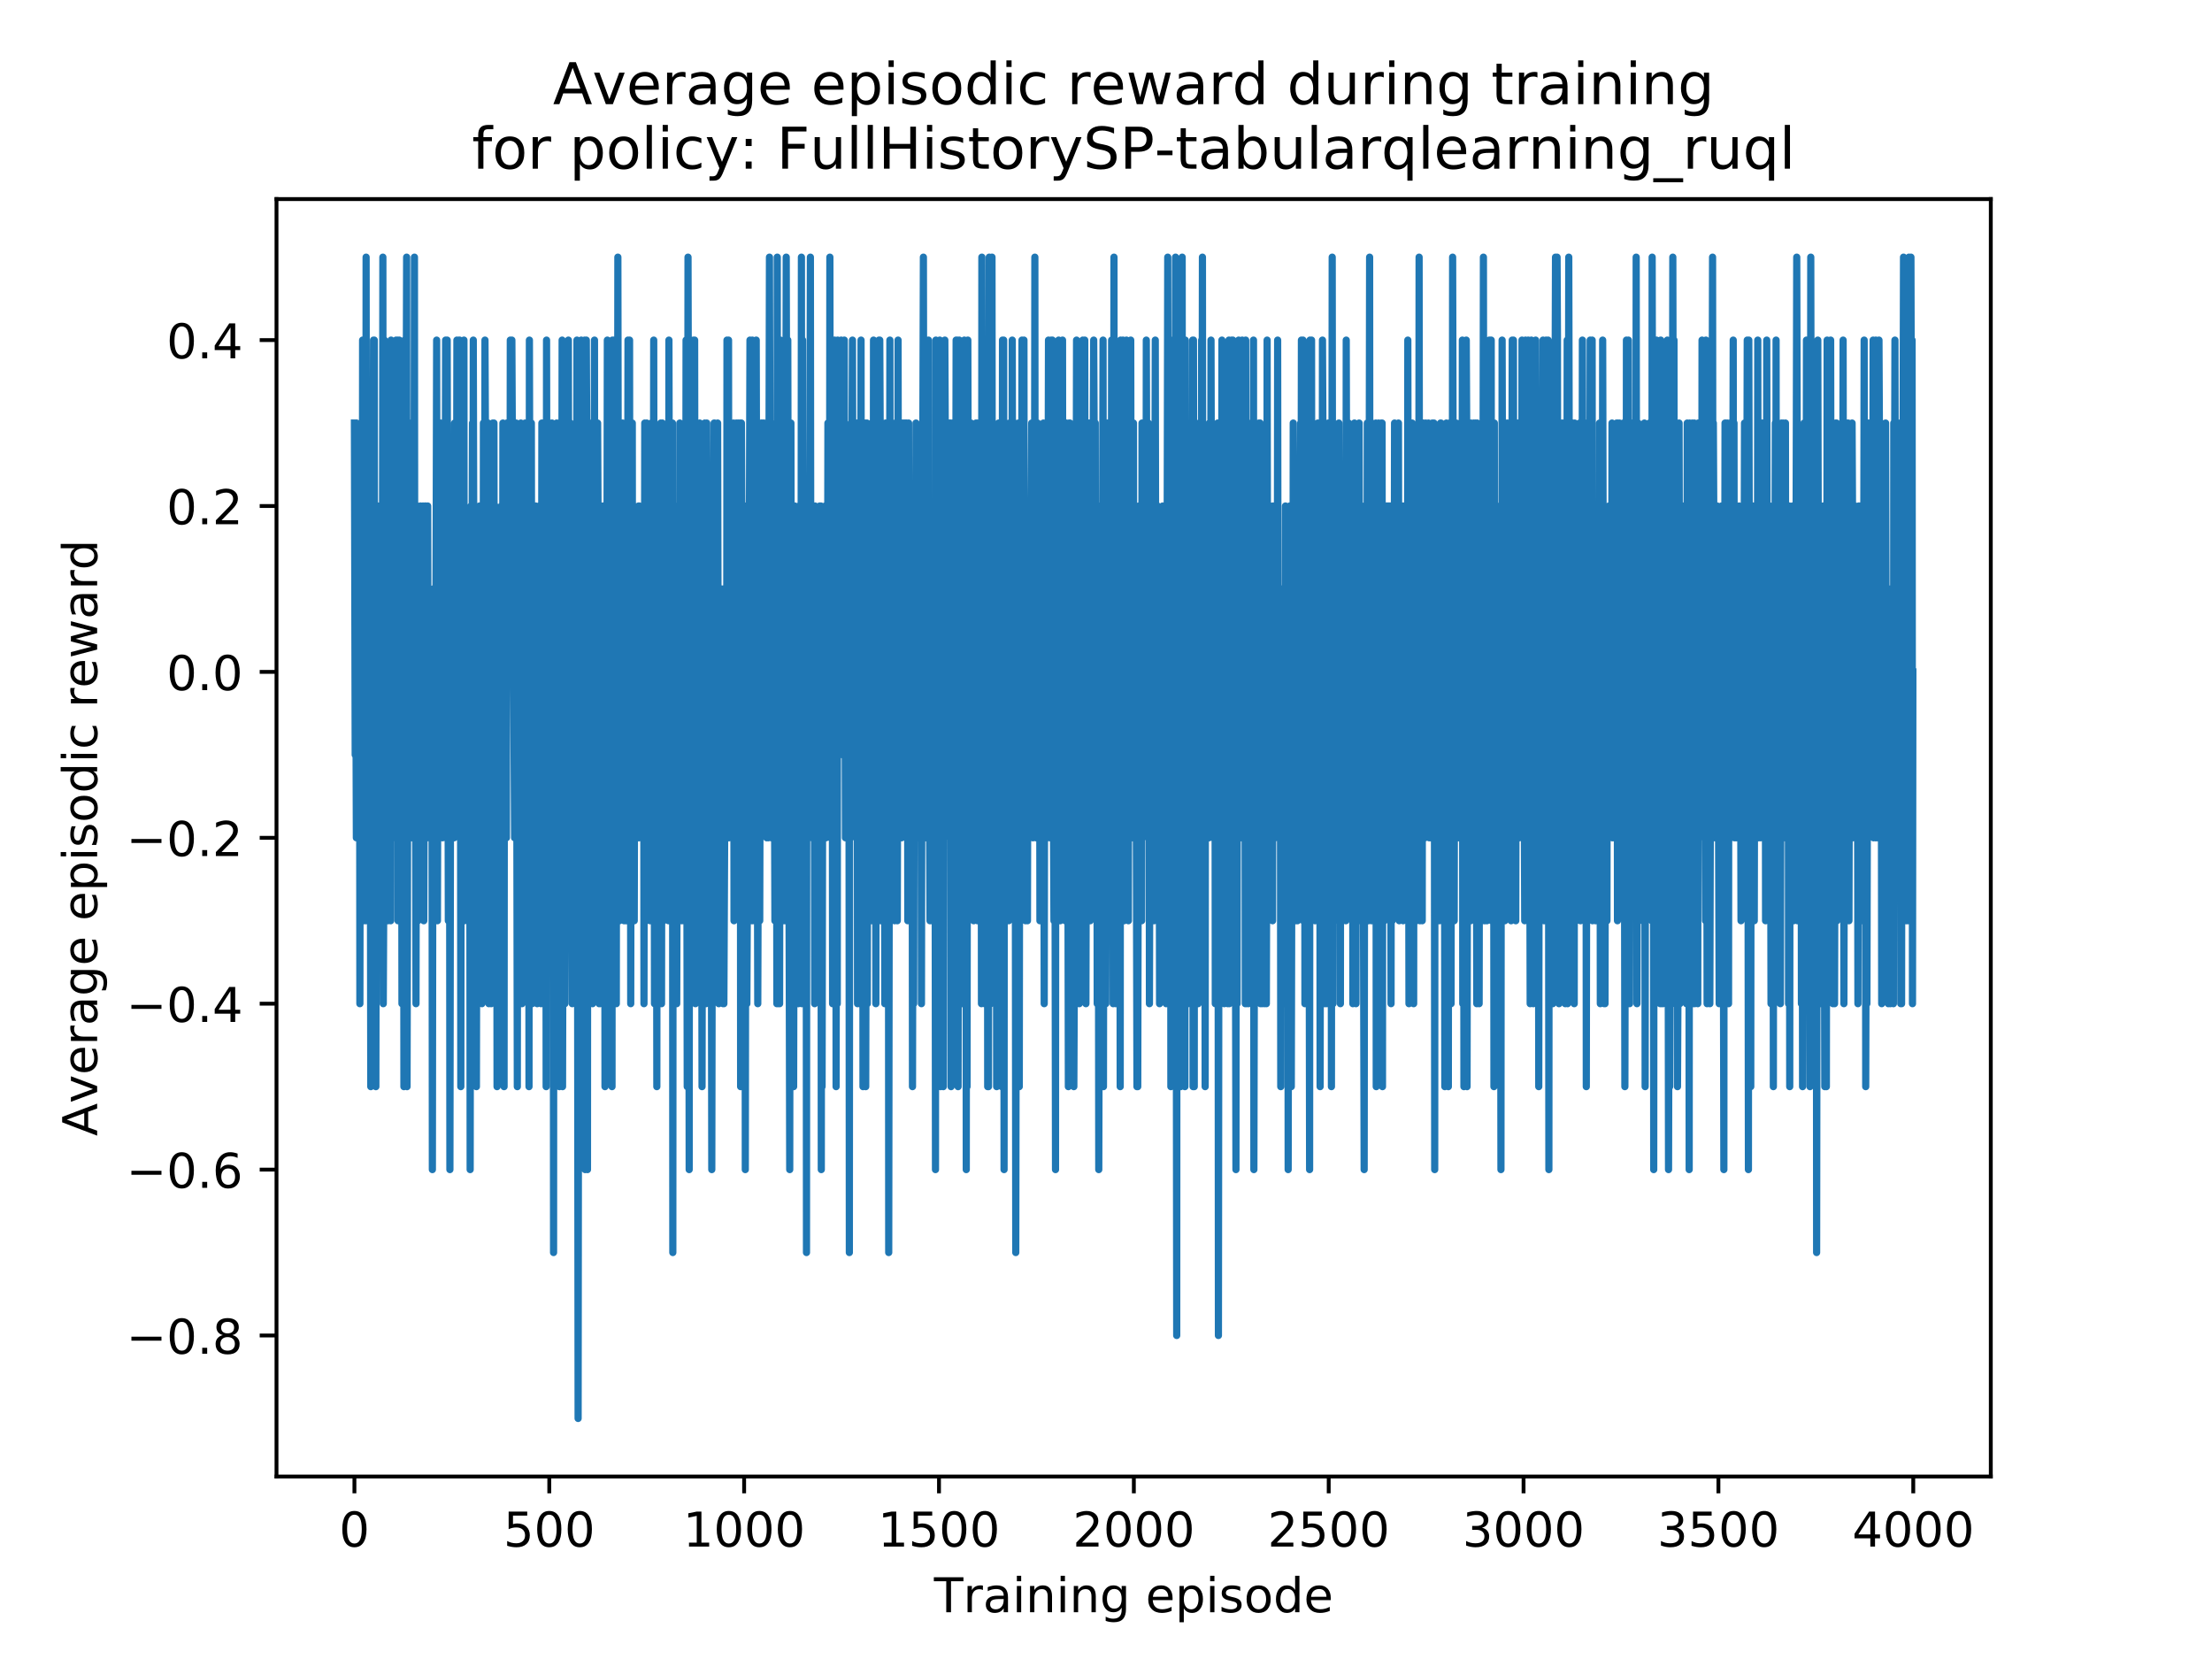 <?xml version="1.0" encoding="utf-8" standalone="no"?>
<!DOCTYPE svg PUBLIC "-//W3C//DTD SVG 1.1//EN"
  "http://www.w3.org/Graphics/SVG/1.1/DTD/svg11.dtd">
<!-- Created with matplotlib (https://matplotlib.org/) -->
<svg height="345.6pt" version="1.1" viewBox="0 0 460.8 345.6" width="460.8pt" xmlns="http://www.w3.org/2000/svg" xmlns:xlink="http://www.w3.org/1999/xlink">
 <defs>
  <style type="text/css">
*{stroke-linecap:butt;stroke-linejoin:round;}
  </style>
 </defs>
 <g id="figure_1">
  <g id="patch_1">
   <path d="M 0 345.6 
L 460.8 345.6 
L 460.8 0 
L 0 0 
z
" style="fill:#ffffff;"/>
  </g>
  <g id="axes_1">
   <g id="patch_2">
    <path d="M 57.6 307.584 
L 414.72 307.584 
L 414.72 41.472 
L 57.6 41.472 
z
" style="fill:#ffffff;"/>
   </g>
   <g id="matplotlib.axis_1">
    <g id="xtick_1">
     <g id="line2d_1">
      <defs>
       <path d="M 0 0 
L 0 3.5 
" id="mccec128562" style="stroke:#000000;stroke-width:0.8;"/>
      </defs>
      <g>
       <use style="stroke:#000000;stroke-width:0.8;" x="73.833" xlink:href="#mccec128562" y="307.584"/>
      </g>
     </g>
     <g id="text_1">
      <!-- 0 -->
      <defs>
       <path d="M 31.781 66.406 
Q 24.172 66.406 20.328 58.906 
Q 16.5 51.422 16.5 36.375 
Q 16.5 21.391 20.328 13.891 
Q 24.172 6.391 31.781 6.391 
Q 39.453 6.391 43.281 13.891 
Q 47.125 21.391 47.125 36.375 
Q 47.125 51.422 43.281 58.906 
Q 39.453 66.406 31.781 66.406 
z
M 31.781 74.219 
Q 44.047 74.219 50.516 64.516 
Q 56.984 54.828 56.984 36.375 
Q 56.984 17.969 50.516 8.266 
Q 44.047 -1.422 31.781 -1.422 
Q 19.531 -1.422 13.062 8.266 
Q 6.594 17.969 6.594 36.375 
Q 6.594 54.828 13.062 64.516 
Q 19.531 74.219 31.781 74.219 
z
" id="DejaVuSans-48"/>
      </defs>
      <g transform="translate(70.651 322.182)scale(0.1 -0.1)">
       <use xlink:href="#DejaVuSans-48"/>
      </g>
     </g>
    </g>
    <g id="xtick_2">
     <g id="line2d_2">
      <g>
       <use style="stroke:#000000;stroke-width:0.8;" x="114.425" xlink:href="#mccec128562" y="307.584"/>
      </g>
     </g>
     <g id="text_2">
      <!-- 500 -->
      <defs>
       <path d="M 10.797 72.906 
L 49.516 72.906 
L 49.516 64.594 
L 19.828 64.594 
L 19.828 46.734 
Q 21.969 47.469 24.109 47.828 
Q 26.266 48.188 28.422 48.188 
Q 40.625 48.188 47.75 41.5 
Q 54.891 34.812 54.891 23.391 
Q 54.891 11.625 47.562 5.094 
Q 40.234 -1.422 26.906 -1.422 
Q 22.312 -1.422 17.547 -0.641 
Q 12.797 0.141 7.719 1.703 
L 7.719 11.625 
Q 12.109 9.234 16.797 8.062 
Q 21.484 6.891 26.703 6.891 
Q 35.156 6.891 40.078 11.328 
Q 45.016 15.766 45.016 23.391 
Q 45.016 31 40.078 35.438 
Q 35.156 39.891 26.703 39.891 
Q 22.75 39.891 18.812 39.016 
Q 14.891 38.141 10.797 36.281 
z
" id="DejaVuSans-53"/>
      </defs>
      <g transform="translate(104.881 322.182)scale(0.1 -0.1)">
       <use xlink:href="#DejaVuSans-53"/>
       <use x="63.623" xlink:href="#DejaVuSans-48"/>
       <use x="127.246" xlink:href="#DejaVuSans-48"/>
      </g>
     </g>
    </g>
    <g id="xtick_3">
     <g id="line2d_3">
      <g>
       <use style="stroke:#000000;stroke-width:0.8;" x="155.017" xlink:href="#mccec128562" y="307.584"/>
      </g>
     </g>
     <g id="text_3">
      <!-- 1000 -->
      <defs>
       <path d="M 12.406 8.297 
L 28.516 8.297 
L 28.516 63.922 
L 10.984 60.406 
L 10.984 69.391 
L 28.422 72.906 
L 38.281 72.906 
L 38.281 8.297 
L 54.391 8.297 
L 54.391 0 
L 12.406 0 
z
" id="DejaVuSans-49"/>
      </defs>
      <g transform="translate(142.292 322.182)scale(0.1 -0.1)">
       <use xlink:href="#DejaVuSans-49"/>
       <use x="63.623" xlink:href="#DejaVuSans-48"/>
       <use x="127.246" xlink:href="#DejaVuSans-48"/>
       <use x="190.869" xlink:href="#DejaVuSans-48"/>
      </g>
     </g>
    </g>
    <g id="xtick_4">
     <g id="line2d_4">
      <g>
       <use style="stroke:#000000;stroke-width:0.8;" x="195.609" xlink:href="#mccec128562" y="307.584"/>
      </g>
     </g>
     <g id="text_4">
      <!-- 1500 -->
      <g transform="translate(182.884 322.182)scale(0.1 -0.1)">
       <use xlink:href="#DejaVuSans-49"/>
       <use x="63.623" xlink:href="#DejaVuSans-53"/>
       <use x="127.246" xlink:href="#DejaVuSans-48"/>
       <use x="190.869" xlink:href="#DejaVuSans-48"/>
      </g>
     </g>
    </g>
    <g id="xtick_5">
     <g id="line2d_5">
      <g>
       <use style="stroke:#000000;stroke-width:0.8;" x="236.201" xlink:href="#mccec128562" y="307.584"/>
      </g>
     </g>
     <g id="text_5">
      <!-- 2000 -->
      <defs>
       <path d="M 19.188 8.297 
L 53.609 8.297 
L 53.609 0 
L 7.328 0 
L 7.328 8.297 
Q 12.938 14.109 22.625 23.891 
Q 32.328 33.688 34.812 36.531 
Q 39.547 41.844 41.422 45.531 
Q 43.312 49.219 43.312 52.781 
Q 43.312 58.594 39.234 62.25 
Q 35.156 65.922 28.609 65.922 
Q 23.969 65.922 18.812 64.312 
Q 13.672 62.703 7.812 59.422 
L 7.812 69.391 
Q 13.766 71.781 18.938 73 
Q 24.125 74.219 28.422 74.219 
Q 39.75 74.219 46.484 68.547 
Q 53.219 62.891 53.219 53.422 
Q 53.219 48.922 51.531 44.891 
Q 49.859 40.875 45.406 35.406 
Q 44.188 33.984 37.641 27.219 
Q 31.109 20.453 19.188 8.297 
z
" id="DejaVuSans-50"/>
      </defs>
      <g transform="translate(223.476 322.182)scale(0.1 -0.1)">
       <use xlink:href="#DejaVuSans-50"/>
       <use x="63.623" xlink:href="#DejaVuSans-48"/>
       <use x="127.246" xlink:href="#DejaVuSans-48"/>
       <use x="190.869" xlink:href="#DejaVuSans-48"/>
      </g>
     </g>
    </g>
    <g id="xtick_6">
     <g id="line2d_6">
      <g>
       <use style="stroke:#000000;stroke-width:0.8;" x="276.793" xlink:href="#mccec128562" y="307.584"/>
      </g>
     </g>
     <g id="text_6">
      <!-- 2500 -->
      <g transform="translate(264.068 322.182)scale(0.1 -0.1)">
       <use xlink:href="#DejaVuSans-50"/>
       <use x="63.623" xlink:href="#DejaVuSans-53"/>
       <use x="127.246" xlink:href="#DejaVuSans-48"/>
       <use x="190.869" xlink:href="#DejaVuSans-48"/>
      </g>
     </g>
    </g>
    <g id="xtick_7">
     <g id="line2d_7">
      <g>
       <use style="stroke:#000000;stroke-width:0.8;" x="317.385" xlink:href="#mccec128562" y="307.584"/>
      </g>
     </g>
     <g id="text_7">
      <!-- 3000 -->
      <defs>
       <path d="M 40.578 39.312 
Q 47.656 37.797 51.625 33 
Q 55.609 28.219 55.609 21.188 
Q 55.609 10.406 48.188 4.484 
Q 40.766 -1.422 27.094 -1.422 
Q 22.516 -1.422 17.656 -0.516 
Q 12.797 0.391 7.625 2.203 
L 7.625 11.719 
Q 11.719 9.328 16.594 8.109 
Q 21.484 6.891 26.812 6.891 
Q 36.078 6.891 40.938 10.547 
Q 45.797 14.203 45.797 21.188 
Q 45.797 27.641 41.281 31.266 
Q 36.766 34.906 28.719 34.906 
L 20.219 34.906 
L 20.219 43.016 
L 29.109 43.016 
Q 36.375 43.016 40.234 45.922 
Q 44.094 48.828 44.094 54.297 
Q 44.094 59.906 40.109 62.906 
Q 36.141 65.922 28.719 65.922 
Q 24.656 65.922 20.016 65.031 
Q 15.375 64.156 9.812 62.312 
L 9.812 71.094 
Q 15.438 72.656 20.344 73.438 
Q 25.25 74.219 29.594 74.219 
Q 40.828 74.219 47.359 69.109 
Q 53.906 64.016 53.906 55.328 
Q 53.906 49.266 50.438 45.094 
Q 46.969 40.922 40.578 39.312 
z
" id="DejaVuSans-51"/>
      </defs>
      <g transform="translate(304.66 322.182)scale(0.1 -0.1)">
       <use xlink:href="#DejaVuSans-51"/>
       <use x="63.623" xlink:href="#DejaVuSans-48"/>
       <use x="127.246" xlink:href="#DejaVuSans-48"/>
       <use x="190.869" xlink:href="#DejaVuSans-48"/>
      </g>
     </g>
    </g>
    <g id="xtick_8">
     <g id="line2d_8">
      <g>
       <use style="stroke:#000000;stroke-width:0.8;" x="357.976" xlink:href="#mccec128562" y="307.584"/>
      </g>
     </g>
     <g id="text_8">
      <!-- 3500 -->
      <g transform="translate(345.251 322.182)scale(0.1 -0.1)">
       <use xlink:href="#DejaVuSans-51"/>
       <use x="63.623" xlink:href="#DejaVuSans-53"/>
       <use x="127.246" xlink:href="#DejaVuSans-48"/>
       <use x="190.869" xlink:href="#DejaVuSans-48"/>
      </g>
     </g>
    </g>
    <g id="xtick_9">
     <g id="line2d_9">
      <g>
       <use style="stroke:#000000;stroke-width:0.8;" x="398.568" xlink:href="#mccec128562" y="307.584"/>
      </g>
     </g>
     <g id="text_9">
      <!-- 4000 -->
      <defs>
       <path d="M 37.797 64.312 
L 12.891 25.391 
L 37.797 25.391 
z
M 35.203 72.906 
L 47.609 72.906 
L 47.609 25.391 
L 58.016 25.391 
L 58.016 17.188 
L 47.609 17.188 
L 47.609 0 
L 37.797 0 
L 37.797 17.188 
L 4.891 17.188 
L 4.891 26.703 
z
" id="DejaVuSans-52"/>
      </defs>
      <g transform="translate(385.843 322.182)scale(0.1 -0.1)">
       <use xlink:href="#DejaVuSans-52"/>
       <use x="63.623" xlink:href="#DejaVuSans-48"/>
       <use x="127.246" xlink:href="#DejaVuSans-48"/>
       <use x="190.869" xlink:href="#DejaVuSans-48"/>
      </g>
     </g>
    </g>
    <g id="text_10">
     <!-- Training episode -->
     <defs>
      <path d="M -0.297 72.906 
L 61.375 72.906 
L 61.375 64.594 
L 35.5 64.594 
L 35.5 0 
L 25.594 0 
L 25.594 64.594 
L -0.297 64.594 
z
" id="DejaVuSans-84"/>
      <path d="M 41.109 46.297 
Q 39.594 47.172 37.812 47.578 
Q 36.031 48 33.891 48 
Q 26.266 48 22.188 43.047 
Q 18.109 38.094 18.109 28.812 
L 18.109 0 
L 9.078 0 
L 9.078 54.688 
L 18.109 54.688 
L 18.109 46.188 
Q 20.953 51.172 25.484 53.578 
Q 30.031 56 36.531 56 
Q 37.453 56 38.578 55.875 
Q 39.703 55.766 41.062 55.516 
z
" id="DejaVuSans-114"/>
      <path d="M 34.281 27.484 
Q 23.391 27.484 19.188 25 
Q 14.984 22.516 14.984 16.5 
Q 14.984 11.719 18.141 8.906 
Q 21.297 6.109 26.703 6.109 
Q 34.188 6.109 38.703 11.406 
Q 43.219 16.703 43.219 25.484 
L 43.219 27.484 
z
M 52.203 31.203 
L 52.203 0 
L 43.219 0 
L 43.219 8.297 
Q 40.141 3.328 35.547 0.953 
Q 30.953 -1.422 24.312 -1.422 
Q 15.922 -1.422 10.953 3.297 
Q 6 8.016 6 15.922 
Q 6 25.141 12.172 29.828 
Q 18.359 34.516 30.609 34.516 
L 43.219 34.516 
L 43.219 35.406 
Q 43.219 41.609 39.141 45 
Q 35.062 48.391 27.688 48.391 
Q 23 48.391 18.547 47.266 
Q 14.109 46.141 10.016 43.891 
L 10.016 52.203 
Q 14.938 54.109 19.578 55.047 
Q 24.219 56 28.609 56 
Q 40.484 56 46.344 49.844 
Q 52.203 43.703 52.203 31.203 
z
" id="DejaVuSans-97"/>
      <path d="M 9.422 54.688 
L 18.406 54.688 
L 18.406 0 
L 9.422 0 
z
M 9.422 75.984 
L 18.406 75.984 
L 18.406 64.594 
L 9.422 64.594 
z
" id="DejaVuSans-105"/>
      <path d="M 54.891 33.016 
L 54.891 0 
L 45.906 0 
L 45.906 32.719 
Q 45.906 40.484 42.875 44.328 
Q 39.844 48.188 33.797 48.188 
Q 26.516 48.188 22.312 43.547 
Q 18.109 38.922 18.109 30.906 
L 18.109 0 
L 9.078 0 
L 9.078 54.688 
L 18.109 54.688 
L 18.109 46.188 
Q 21.344 51.125 25.703 53.562 
Q 30.078 56 35.797 56 
Q 45.219 56 50.047 50.172 
Q 54.891 44.344 54.891 33.016 
z
" id="DejaVuSans-110"/>
      <path d="M 45.406 27.984 
Q 45.406 37.75 41.375 43.109 
Q 37.359 48.484 30.078 48.484 
Q 22.859 48.484 18.828 43.109 
Q 14.797 37.75 14.797 27.984 
Q 14.797 18.266 18.828 12.891 
Q 22.859 7.516 30.078 7.516 
Q 37.359 7.516 41.375 12.891 
Q 45.406 18.266 45.406 27.984 
z
M 54.391 6.781 
Q 54.391 -7.172 48.188 -13.984 
Q 42 -20.797 29.203 -20.797 
Q 24.469 -20.797 20.266 -20.094 
Q 16.062 -19.391 12.109 -17.922 
L 12.109 -9.188 
Q 16.062 -11.328 19.922 -12.344 
Q 23.781 -13.375 27.781 -13.375 
Q 36.625 -13.375 41.016 -8.766 
Q 45.406 -4.156 45.406 5.172 
L 45.406 9.625 
Q 42.625 4.781 38.281 2.391 
Q 33.938 0 27.875 0 
Q 17.828 0 11.672 7.656 
Q 5.516 15.328 5.516 27.984 
Q 5.516 40.672 11.672 48.328 
Q 17.828 56 27.875 56 
Q 33.938 56 38.281 53.609 
Q 42.625 51.219 45.406 46.391 
L 45.406 54.688 
L 54.391 54.688 
z
" id="DejaVuSans-103"/>
      <path id="DejaVuSans-32"/>
      <path d="M 56.203 29.594 
L 56.203 25.203 
L 14.891 25.203 
Q 15.484 15.922 20.484 11.062 
Q 25.484 6.203 34.422 6.203 
Q 39.594 6.203 44.453 7.469 
Q 49.312 8.734 54.109 11.281 
L 54.109 2.781 
Q 49.266 0.734 44.188 -0.344 
Q 39.109 -1.422 33.891 -1.422 
Q 20.797 -1.422 13.156 6.188 
Q 5.516 13.812 5.516 26.812 
Q 5.516 40.234 12.766 48.109 
Q 20.016 56 32.328 56 
Q 43.359 56 49.781 48.891 
Q 56.203 41.797 56.203 29.594 
z
M 47.219 32.234 
Q 47.125 39.594 43.094 43.984 
Q 39.062 48.391 32.422 48.391 
Q 24.906 48.391 20.391 44.141 
Q 15.875 39.891 15.188 32.172 
z
" id="DejaVuSans-101"/>
      <path d="M 18.109 8.203 
L 18.109 -20.797 
L 9.078 -20.797 
L 9.078 54.688 
L 18.109 54.688 
L 18.109 46.391 
Q 20.953 51.266 25.266 53.625 
Q 29.594 56 35.594 56 
Q 45.562 56 51.781 48.094 
Q 58.016 40.188 58.016 27.297 
Q 58.016 14.406 51.781 6.484 
Q 45.562 -1.422 35.594 -1.422 
Q 29.594 -1.422 25.266 0.953 
Q 20.953 3.328 18.109 8.203 
z
M 48.688 27.297 
Q 48.688 37.203 44.609 42.844 
Q 40.531 48.484 33.406 48.484 
Q 26.266 48.484 22.188 42.844 
Q 18.109 37.203 18.109 27.297 
Q 18.109 17.391 22.188 11.75 
Q 26.266 6.109 33.406 6.109 
Q 40.531 6.109 44.609 11.75 
Q 48.688 17.391 48.688 27.297 
z
" id="DejaVuSans-112"/>
      <path d="M 44.281 53.078 
L 44.281 44.578 
Q 40.484 46.531 36.375 47.5 
Q 32.281 48.484 27.875 48.484 
Q 21.188 48.484 17.844 46.438 
Q 14.5 44.391 14.5 40.281 
Q 14.5 37.156 16.891 35.375 
Q 19.281 33.594 26.516 31.984 
L 29.594 31.297 
Q 39.156 29.25 43.188 25.516 
Q 47.219 21.781 47.219 15.094 
Q 47.219 7.469 41.188 3.016 
Q 35.156 -1.422 24.609 -1.422 
Q 20.219 -1.422 15.453 -0.562 
Q 10.688 0.297 5.422 2 
L 5.422 11.281 
Q 10.406 8.688 15.234 7.391 
Q 20.062 6.109 24.812 6.109 
Q 31.156 6.109 34.562 8.281 
Q 37.984 10.453 37.984 14.406 
Q 37.984 18.062 35.516 20.016 
Q 33.062 21.969 24.703 23.781 
L 21.578 24.516 
Q 13.234 26.266 9.516 29.906 
Q 5.812 33.547 5.812 39.891 
Q 5.812 47.609 11.281 51.797 
Q 16.75 56 26.812 56 
Q 31.781 56 36.172 55.266 
Q 40.578 54.547 44.281 53.078 
z
" id="DejaVuSans-115"/>
      <path d="M 30.609 48.391 
Q 23.391 48.391 19.188 42.75 
Q 14.984 37.109 14.984 27.297 
Q 14.984 17.484 19.156 11.844 
Q 23.344 6.203 30.609 6.203 
Q 37.797 6.203 41.984 11.859 
Q 46.188 17.531 46.188 27.297 
Q 46.188 37.016 41.984 42.703 
Q 37.797 48.391 30.609 48.391 
z
M 30.609 56 
Q 42.328 56 49.016 48.375 
Q 55.719 40.766 55.719 27.297 
Q 55.719 13.875 49.016 6.219 
Q 42.328 -1.422 30.609 -1.422 
Q 18.844 -1.422 12.172 6.219 
Q 5.516 13.875 5.516 27.297 
Q 5.516 40.766 12.172 48.375 
Q 18.844 56 30.609 56 
z
" id="DejaVuSans-111"/>
      <path d="M 45.406 46.391 
L 45.406 75.984 
L 54.391 75.984 
L 54.391 0 
L 45.406 0 
L 45.406 8.203 
Q 42.578 3.328 38.25 0.953 
Q 33.938 -1.422 27.875 -1.422 
Q 17.969 -1.422 11.734 6.484 
Q 5.516 14.406 5.516 27.297 
Q 5.516 40.188 11.734 48.094 
Q 17.969 56 27.875 56 
Q 33.938 56 38.25 53.625 
Q 42.578 51.266 45.406 46.391 
z
M 14.797 27.297 
Q 14.797 17.391 18.875 11.75 
Q 22.953 6.109 30.078 6.109 
Q 37.203 6.109 41.297 11.75 
Q 45.406 17.391 45.406 27.297 
Q 45.406 37.203 41.297 42.844 
Q 37.203 48.484 30.078 48.484 
Q 22.953 48.484 18.875 42.844 
Q 14.797 37.203 14.797 27.297 
z
" id="DejaVuSans-100"/>
     </defs>
     <g transform="translate(194.564 335.861)scale(0.1 -0.1)">
      <use xlink:href="#DejaVuSans-84"/>
      <use x="60.865" xlink:href="#DejaVuSans-114"/>
      <use x="101.979" xlink:href="#DejaVuSans-97"/>
      <use x="163.258" xlink:href="#DejaVuSans-105"/>
      <use x="191.041" xlink:href="#DejaVuSans-110"/>
      <use x="254.42" xlink:href="#DejaVuSans-105"/>
      <use x="282.203" xlink:href="#DejaVuSans-110"/>
      <use x="345.582" xlink:href="#DejaVuSans-103"/>
      <use x="409.059" xlink:href="#DejaVuSans-32"/>
      <use x="440.846" xlink:href="#DejaVuSans-101"/>
      <use x="502.369" xlink:href="#DejaVuSans-112"/>
      <use x="565.846" xlink:href="#DejaVuSans-105"/>
      <use x="593.629" xlink:href="#DejaVuSans-115"/>
      <use x="645.729" xlink:href="#DejaVuSans-111"/>
      <use x="706.91" xlink:href="#DejaVuSans-100"/>
      <use x="770.387" xlink:href="#DejaVuSans-101"/>
     </g>
    </g>
   </g>
   <g id="matplotlib.axis_2">
    <g id="ytick_1">
     <g id="line2d_10">
      <defs>
       <path d="M 0 0 
L -3.5 0 
" id="m7fea923f80" style="stroke:#000000;stroke-width:0.8;"/>
      </defs>
      <g>
       <use style="stroke:#000000;stroke-width:0.8;" x="57.6" xlink:href="#m7fea923f80" y="278.208"/>
      </g>
     </g>
     <g id="text_11">
      <!-- −0.8 -->
      <defs>
       <path d="M 10.594 35.5 
L 73.188 35.5 
L 73.188 27.203 
L 10.594 27.203 
z
" id="DejaVuSans-8722"/>
       <path d="M 10.688 12.406 
L 21 12.406 
L 21 0 
L 10.688 0 
z
" id="DejaVuSans-46"/>
       <path d="M 31.781 34.625 
Q 24.75 34.625 20.719 30.859 
Q 16.703 27.094 16.703 20.516 
Q 16.703 13.922 20.719 10.156 
Q 24.75 6.391 31.781 6.391 
Q 38.812 6.391 42.859 10.172 
Q 46.922 13.969 46.922 20.516 
Q 46.922 27.094 42.891 30.859 
Q 38.875 34.625 31.781 34.625 
z
M 21.922 38.812 
Q 15.578 40.375 12.031 44.719 
Q 8.5 49.078 8.5 55.328 
Q 8.5 64.062 14.719 69.141 
Q 20.953 74.219 31.781 74.219 
Q 42.672 74.219 48.875 69.141 
Q 55.078 64.062 55.078 55.328 
Q 55.078 49.078 51.531 44.719 
Q 48 40.375 41.703 38.812 
Q 48.828 37.156 52.797 32.312 
Q 56.781 27.484 56.781 20.516 
Q 56.781 9.906 50.312 4.234 
Q 43.844 -1.422 31.781 -1.422 
Q 19.734 -1.422 13.25 4.234 
Q 6.781 9.906 6.781 20.516 
Q 6.781 27.484 10.781 32.312 
Q 14.797 37.156 21.922 38.812 
z
M 18.312 54.391 
Q 18.312 48.734 21.844 45.562 
Q 25.391 42.391 31.781 42.391 
Q 38.141 42.391 41.719 45.562 
Q 45.312 48.734 45.312 54.391 
Q 45.312 60.062 41.719 63.234 
Q 38.141 66.406 31.781 66.406 
Q 25.391 66.406 21.844 63.234 
Q 18.312 60.062 18.312 54.391 
z
" id="DejaVuSans-56"/>
      </defs>
      <g transform="translate(26.317 282.007)scale(0.1 -0.1)">
       <use xlink:href="#DejaVuSans-8722"/>
       <use x="83.789" xlink:href="#DejaVuSans-48"/>
       <use x="147.412" xlink:href="#DejaVuSans-46"/>
       <use x="179.199" xlink:href="#DejaVuSans-56"/>
      </g>
     </g>
    </g>
    <g id="ytick_2">
     <g id="line2d_11">
      <g>
       <use style="stroke:#000000;stroke-width:0.8;" x="57.6" xlink:href="#m7fea923f80" y="243.648"/>
      </g>
     </g>
     <g id="text_12">
      <!-- −0.6 -->
      <defs>
       <path d="M 33.016 40.375 
Q 26.375 40.375 22.484 35.828 
Q 18.609 31.297 18.609 23.391 
Q 18.609 15.531 22.484 10.953 
Q 26.375 6.391 33.016 6.391 
Q 39.656 6.391 43.531 10.953 
Q 47.406 15.531 47.406 23.391 
Q 47.406 31.297 43.531 35.828 
Q 39.656 40.375 33.016 40.375 
z
M 52.594 71.297 
L 52.594 62.312 
Q 48.875 64.062 45.094 64.984 
Q 41.312 65.922 37.594 65.922 
Q 27.828 65.922 22.672 59.328 
Q 17.531 52.734 16.797 39.406 
Q 19.672 43.656 24.016 45.922 
Q 28.375 48.188 33.594 48.188 
Q 44.578 48.188 50.953 41.516 
Q 57.328 34.859 57.328 23.391 
Q 57.328 12.156 50.688 5.359 
Q 44.047 -1.422 33.016 -1.422 
Q 20.359 -1.422 13.672 8.266 
Q 6.984 17.969 6.984 36.375 
Q 6.984 53.656 15.188 63.938 
Q 23.391 74.219 37.203 74.219 
Q 40.922 74.219 44.703 73.484 
Q 48.484 72.75 52.594 71.297 
z
" id="DejaVuSans-54"/>
      </defs>
      <g transform="translate(26.317 247.447)scale(0.1 -0.1)">
       <use xlink:href="#DejaVuSans-8722"/>
       <use x="83.789" xlink:href="#DejaVuSans-48"/>
       <use x="147.412" xlink:href="#DejaVuSans-46"/>
       <use x="179.199" xlink:href="#DejaVuSans-54"/>
      </g>
     </g>
    </g>
    <g id="ytick_3">
     <g id="line2d_12">
      <g>
       <use style="stroke:#000000;stroke-width:0.8;" x="57.6" xlink:href="#m7fea923f80" y="209.088"/>
      </g>
     </g>
     <g id="text_13">
      <!-- −0.4 -->
      <g transform="translate(26.317 212.887)scale(0.1 -0.1)">
       <use xlink:href="#DejaVuSans-8722"/>
       <use x="83.789" xlink:href="#DejaVuSans-48"/>
       <use x="147.412" xlink:href="#DejaVuSans-46"/>
       <use x="179.199" xlink:href="#DejaVuSans-52"/>
      </g>
     </g>
    </g>
    <g id="ytick_4">
     <g id="line2d_13">
      <g>
       <use style="stroke:#000000;stroke-width:0.8;" x="57.6" xlink:href="#m7fea923f80" y="174.528"/>
      </g>
     </g>
     <g id="text_14">
      <!-- −0.2 -->
      <g transform="translate(26.317 178.327)scale(0.1 -0.1)">
       <use xlink:href="#DejaVuSans-8722"/>
       <use x="83.789" xlink:href="#DejaVuSans-48"/>
       <use x="147.412" xlink:href="#DejaVuSans-46"/>
       <use x="179.199" xlink:href="#DejaVuSans-50"/>
      </g>
     </g>
    </g>
    <g id="ytick_5">
     <g id="line2d_14">
      <g>
       <use style="stroke:#000000;stroke-width:0.8;" x="57.6" xlink:href="#m7fea923f80" y="139.968"/>
      </g>
     </g>
     <g id="text_15">
      <!-- 0.0 -->
      <g transform="translate(34.697 143.767)scale(0.1 -0.1)">
       <use xlink:href="#DejaVuSans-48"/>
       <use x="63.623" xlink:href="#DejaVuSans-46"/>
       <use x="95.41" xlink:href="#DejaVuSans-48"/>
      </g>
     </g>
    </g>
    <g id="ytick_6">
     <g id="line2d_15">
      <g>
       <use style="stroke:#000000;stroke-width:0.8;" x="57.6" xlink:href="#m7fea923f80" y="105.408"/>
      </g>
     </g>
     <g id="text_16">
      <!-- 0.2 -->
      <g transform="translate(34.697 109.207)scale(0.1 -0.1)">
       <use xlink:href="#DejaVuSans-48"/>
       <use x="63.623" xlink:href="#DejaVuSans-46"/>
       <use x="95.41" xlink:href="#DejaVuSans-50"/>
      </g>
     </g>
    </g>
    <g id="ytick_7">
     <g id="line2d_16">
      <g>
       <use style="stroke:#000000;stroke-width:0.8;" x="57.6" xlink:href="#m7fea923f80" y="70.848"/>
      </g>
     </g>
     <g id="text_17">
      <!-- 0.4 -->
      <g transform="translate(34.697 74.647)scale(0.1 -0.1)">
       <use xlink:href="#DejaVuSans-48"/>
       <use x="63.623" xlink:href="#DejaVuSans-46"/>
       <use x="95.41" xlink:href="#DejaVuSans-52"/>
      </g>
     </g>
    </g>
    <g id="text_18">
     <!-- Average episodic reward -->
     <defs>
      <path d="M 34.188 63.188 
L 20.797 26.906 
L 47.609 26.906 
z
M 28.609 72.906 
L 39.797 72.906 
L 67.578 0 
L 57.328 0 
L 50.688 18.703 
L 17.828 18.703 
L 11.188 0 
L 0.781 0 
z
" id="DejaVuSans-65"/>
      <path d="M 2.984 54.688 
L 12.5 54.688 
L 29.594 8.797 
L 46.688 54.688 
L 56.203 54.688 
L 35.688 0 
L 23.484 0 
z
" id="DejaVuSans-118"/>
      <path d="M 48.781 52.594 
L 48.781 44.188 
Q 44.969 46.297 41.141 47.344 
Q 37.312 48.391 33.406 48.391 
Q 24.656 48.391 19.812 42.844 
Q 14.984 37.312 14.984 27.297 
Q 14.984 17.281 19.812 11.734 
Q 24.656 6.203 33.406 6.203 
Q 37.312 6.203 41.141 7.25 
Q 44.969 8.297 48.781 10.406 
L 48.781 2.094 
Q 45.016 0.344 40.984 -0.531 
Q 36.969 -1.422 32.422 -1.422 
Q 20.062 -1.422 12.781 6.344 
Q 5.516 14.109 5.516 27.297 
Q 5.516 40.672 12.859 48.328 
Q 20.219 56 33.016 56 
Q 37.156 56 41.109 55.141 
Q 45.062 54.297 48.781 52.594 
z
" id="DejaVuSans-99"/>
      <path d="M 4.203 54.688 
L 13.188 54.688 
L 24.422 12.016 
L 35.594 54.688 
L 46.188 54.688 
L 57.422 12.016 
L 68.609 54.688 
L 77.594 54.688 
L 63.281 0 
L 52.688 0 
L 40.922 44.828 
L 29.109 0 
L 18.5 0 
z
" id="DejaVuSans-119"/>
     </defs>
     <g transform="translate(20.238 236.658)rotate(-90)scale(0.1 -0.1)">
      <use xlink:href="#DejaVuSans-65"/>
      <use x="68.33" xlink:href="#DejaVuSans-118"/>
      <use x="127.51" xlink:href="#DejaVuSans-101"/>
      <use x="189.033" xlink:href="#DejaVuSans-114"/>
      <use x="230.146" xlink:href="#DejaVuSans-97"/>
      <use x="291.426" xlink:href="#DejaVuSans-103"/>
      <use x="354.902" xlink:href="#DejaVuSans-101"/>
      <use x="416.426" xlink:href="#DejaVuSans-32"/>
      <use x="448.213" xlink:href="#DejaVuSans-101"/>
      <use x="509.736" xlink:href="#DejaVuSans-112"/>
      <use x="573.213" xlink:href="#DejaVuSans-105"/>
      <use x="600.996" xlink:href="#DejaVuSans-115"/>
      <use x="653.096" xlink:href="#DejaVuSans-111"/>
      <use x="714.277" xlink:href="#DejaVuSans-100"/>
      <use x="777.754" xlink:href="#DejaVuSans-105"/>
      <use x="805.537" xlink:href="#DejaVuSans-99"/>
      <use x="860.518" xlink:href="#DejaVuSans-32"/>
      <use x="892.305" xlink:href="#DejaVuSans-114"/>
      <use x="933.387" xlink:href="#DejaVuSans-101"/>
      <use x="994.91" xlink:href="#DejaVuSans-119"/>
      <use x="1076.697" xlink:href="#DejaVuSans-97"/>
      <use x="1137.977" xlink:href="#DejaVuSans-114"/>
      <use x="1179.074" xlink:href="#DejaVuSans-100"/>
     </g>
    </g>
   </g>
   <g id="line2d_17">
    <path clip-path="url(#pfd27ab2a02)" d="M 73.833 88.128 
L 73.995 157.248 
L 74.076 122.688 
L 74.239 174.528 
L 74.32 174.528 
L 74.482 105.408 
L 74.563 157.248 
L 74.726 105.408 
L 74.807 174.528 
L 74.888 105.408 
L 74.969 209.088 
L 75.132 88.128 
L 75.294 191.808 
L 75.375 139.968 
L 75.456 174.528 
L 75.538 70.848 
L 75.619 88.128 
L 75.7 105.408 
L 75.781 191.808 
L 75.944 105.408 
L 76.187 191.808 
L 76.268 53.568 
L 76.349 139.968 
L 76.431 88.128 
L 76.512 105.408 
L 76.674 157.248 
L 76.755 157.248 
L 76.837 105.408 
L 76.918 174.528 
L 77.08 122.688 
L 77.242 226.368 
L 77.405 122.688 
L 77.567 174.528 
L 77.811 70.848 
L 77.892 157.248 
L 77.973 70.848 
L 78.054 191.808 
L 78.135 122.688 
L 78.217 139.968 
L 78.298 226.368 
L 78.46 122.688 
L 78.541 105.408 
L 78.623 191.808 
L 78.704 105.408 
L 78.785 139.968 
L 78.866 122.688 
L 78.947 139.968 
L 79.028 122.688 
L 79.191 191.808 
L 79.434 139.968 
L 79.597 191.808 
L 79.759 53.568 
L 79.84 209.088 
L 79.922 191.808 
L 80.084 70.848 
L 80.165 105.408 
L 80.246 88.128 
L 80.409 174.528 
L 80.49 88.128 
L 80.815 191.808 
L 80.977 122.688 
L 81.058 157.248 
L 81.22 122.688 
L 81.302 139.968 
L 81.383 191.808 
L 81.464 70.848 
L 81.545 122.688 
L 81.626 88.128 
L 81.789 139.968 
L 81.87 105.408 
L 81.951 122.688 
L 82.113 88.128 
L 82.195 105.408 
L 82.357 174.528 
L 82.519 70.848 
L 82.601 174.528 
L 82.682 105.408 
L 82.763 139.968 
L 82.844 70.848 
L 82.925 191.808 
L 83.007 157.248 
L 83.169 70.848 
L 83.412 174.528 
L 83.494 157.248 
L 83.575 174.528 
L 83.656 139.968 
L 83.737 209.088 
L 83.9 88.128 
L 83.981 157.248 
L 84.062 122.688 
L 84.143 226.368 
L 84.305 70.848 
L 84.468 139.968 
L 84.711 53.568 
L 84.793 226.368 
L 84.874 191.808 
L 84.955 122.688 
L 85.036 139.968 
L 85.117 139.968 
L 85.28 157.248 
L 85.442 122.688 
L 85.523 157.248 
L 85.686 88.128 
L 85.767 174.528 
L 85.848 157.248 
L 86.01 105.408 
L 86.092 122.688 
L 86.173 174.528 
L 86.335 53.568 
L 86.416 157.248 
L 86.497 122.688 
L 86.66 209.088 
L 86.822 105.408 
L 86.903 105.408 
L 87.066 191.808 
L 87.228 122.688 
L 87.309 122.688 
L 87.39 174.528 
L 87.553 105.408 
L 87.634 105.408 
L 87.796 174.528 
L 87.878 174.528 
L 88.121 105.408 
L 88.283 191.808 
L 88.527 105.408 
L 88.608 174.528 
L 88.689 105.408 
L 88.771 157.248 
L 88.852 139.968 
L 88.933 122.688 
L 89.014 174.528 
L 89.095 105.408 
L 89.176 157.248 
L 89.258 139.968 
L 89.339 157.248 
L 89.42 139.968 
L 89.501 174.528 
L 89.664 139.968 
L 89.826 174.528 
L 89.907 174.528 
L 89.988 139.968 
L 90.07 243.648 
L 90.232 122.688 
L 90.313 157.248 
L 90.394 139.968 
L 90.475 191.808 
L 90.557 139.968 
L 90.638 174.528 
L 90.881 105.408 
L 90.963 70.848 
L 91.125 191.808 
L 91.368 88.128 
L 91.612 174.528 
L 91.774 88.128 
L 91.856 105.408 
L 91.937 157.248 
L 92.099 105.408 
L 92.18 174.528 
L 92.261 105.408 
L 92.343 157.248 
L 92.505 105.408 
L 92.667 157.248 
L 92.83 70.848 
L 92.911 174.528 
L 93.073 70.848 
L 93.155 70.848 
L 93.398 191.808 
L 93.642 139.968 
L 93.723 243.648 
L 93.885 139.968 
L 93.966 139.968 
L 94.048 174.528 
L 94.21 105.408 
L 94.291 174.528 
L 94.372 105.408 
L 94.616 174.528 
L 94.697 88.128 
L 94.778 105.408 
L 94.859 88.128 
L 94.941 105.408 
L 95.022 157.248 
L 95.184 70.848 
L 95.265 88.128 
L 95.346 88.128 
L 95.428 139.968 
L 95.59 70.848 
L 95.671 122.688 
L 95.752 70.848 
L 95.915 122.688 
L 95.996 226.368 
L 96.077 139.968 
L 96.158 157.248 
L 96.321 122.688 
L 96.483 105.408 
L 96.564 191.808 
L 96.645 70.848 
L 96.727 191.808 
L 96.808 139.968 
L 96.889 157.248 
L 97.051 157.248 
L 97.133 122.688 
L 97.214 174.528 
L 97.295 122.688 
L 97.376 191.808 
L 97.457 174.528 
L 97.538 191.808 
L 97.701 122.688 
L 97.863 157.248 
L 97.944 243.648 
L 98.107 105.408 
L 98.269 139.968 
L 98.431 88.128 
L 98.513 139.968 
L 98.594 70.848 
L 98.675 105.408 
L 98.756 191.808 
L 98.919 122.688 
L 99 105.408 
L 99.081 174.528 
L 99.162 122.688 
L 99.243 226.368 
L 99.406 139.968 
L 99.73 209.088 
L 99.812 191.808 
L 99.893 105.408 
L 100.055 139.968 
L 100.136 105.408 
L 100.218 191.808 
L 100.299 105.408 
L 100.38 209.088 
L 100.461 191.808 
L 100.542 122.688 
L 100.623 191.808 
L 100.705 88.128 
L 100.786 191.808 
L 100.867 174.528 
L 100.948 157.248 
L 101.029 70.848 
L 101.111 88.128 
L 101.273 174.528 
L 101.435 139.968 
L 101.598 157.248 
L 101.679 88.128 
L 101.841 209.088 
L 102.004 139.968 
L 102.085 191.808 
L 102.247 105.408 
L 102.328 209.088 
L 102.491 139.968 
L 102.572 174.528 
L 102.653 88.128 
L 102.815 122.688 
L 102.897 88.128 
L 102.978 157.248 
L 103.14 105.408 
L 103.221 139.968 
L 103.302 122.688 
L 103.465 139.968 
L 103.546 226.368 
L 103.708 157.248 
L 103.79 122.688 
L 103.871 157.248 
L 103.952 122.688 
L 104.114 157.248 
L 104.277 157.248 
L 104.439 105.408 
L 104.52 105.408 
L 104.683 157.248 
L 104.764 88.128 
L 104.845 174.528 
L 104.926 139.968 
L 105.007 226.368 
L 105.089 122.688 
L 105.17 157.248 
L 105.413 105.408 
L 105.494 174.528 
L 105.576 88.128 
L 105.657 139.968 
L 105.738 122.688 
L 105.819 105.408 
L 105.982 122.688 
L 106.144 122.688 
L 106.225 139.968 
L 106.306 70.848 
L 106.387 139.968 
L 106.469 88.128 
L 106.55 139.968 
L 106.631 70.848 
L 106.712 88.128 
L 107.199 174.528 
L 107.281 139.968 
L 107.362 157.248 
L 107.524 88.128 
L 107.768 226.368 
L 107.849 139.968 
L 107.93 157.248 
L 108.011 122.688 
L 108.092 191.808 
L 108.174 174.528 
L 108.336 105.408 
L 108.417 122.688 
L 108.498 88.128 
L 108.742 209.088 
L 108.904 174.528 
L 109.067 105.408 
L 109.229 174.528 
L 109.31 157.248 
L 109.391 88.128 
L 109.635 157.248 
L 109.716 122.688 
L 109.797 191.808 
L 109.878 122.688 
L 110.041 174.528 
L 110.122 122.688 
L 110.203 226.368 
L 110.284 70.848 
L 110.365 105.408 
L 110.528 174.528 
L 110.609 174.528 
L 110.69 88.128 
L 110.853 209.088 
L 111.259 122.688 
L 111.34 139.968 
L 111.583 105.408 
L 111.746 174.528 
L 111.827 122.688 
L 111.908 209.088 
L 112.152 122.688 
L 112.233 191.808 
L 112.314 105.408 
L 112.395 122.688 
L 112.476 174.528 
L 112.557 157.248 
L 112.639 122.688 
L 112.72 209.088 
L 112.882 88.128 
L 112.963 174.528 
L 113.126 88.128 
L 113.207 105.408 
L 113.369 122.688 
L 113.45 88.128 
L 113.532 174.528 
L 113.694 139.968 
L 113.775 226.368 
L 113.856 70.848 
L 113.938 122.688 
L 114.1 88.128 
L 114.262 157.248 
L 114.344 122.688 
L 114.506 191.808 
L 114.668 139.968 
L 114.749 139.968 
L 114.912 88.128 
L 114.993 88.128 
L 115.155 157.248 
L 115.237 105.408 
L 115.318 260.928 
L 115.399 105.408 
L 115.48 174.528 
L 115.561 105.408 
L 115.642 122.688 
L 115.805 122.688 
L 115.886 157.248 
L 115.967 88.128 
L 116.048 174.528 
L 116.211 122.688 
L 116.292 122.688 
L 116.373 174.528 
L 116.454 88.128 
L 116.535 226.368 
L 116.617 105.408 
L 116.779 174.528 
L 116.941 122.688 
L 117.023 122.688 
L 117.104 70.848 
L 117.185 226.368 
L 117.266 191.808 
L 117.347 122.688 
L 117.428 174.528 
L 117.51 105.408 
L 117.672 209.088 
L 117.916 105.408 
L 117.997 105.408 
L 118.078 88.128 
L 118.159 105.408 
L 118.24 174.528 
L 118.322 157.248 
L 118.403 70.848 
L 118.565 174.528 
L 118.646 105.408 
L 118.727 157.248 
L 118.809 88.128 
L 118.971 139.968 
L 119.052 105.408 
L 119.215 209.088 
L 119.377 157.248 
L 119.458 157.248 
L 119.539 105.408 
L 119.62 191.808 
L 119.702 174.528 
L 119.864 122.688 
L 119.945 122.688 
L 120.026 139.968 
L 120.108 122.688 
L 120.189 70.848 
L 120.432 295.488 
L 120.595 139.968 
L 120.676 209.088 
L 120.757 191.808 
L 120.919 105.408 
L 121.082 70.848 
L 121.163 105.408 
L 121.244 191.808 
L 121.488 105.408 
L 121.569 191.808 
L 121.812 70.848 
L 121.894 243.648 
L 121.975 191.808 
L 122.056 174.528 
L 122.137 70.848 
L 122.218 88.128 
L 122.3 122.688 
L 122.381 243.648 
L 122.462 88.128 
L 122.543 105.408 
L 122.705 209.088 
L 122.787 88.128 
L 122.868 157.248 
L 122.949 139.968 
L 123.03 157.248 
L 123.355 105.408 
L 123.436 209.088 
L 123.517 105.408 
L 123.598 139.968 
L 123.68 157.248 
L 123.842 70.848 
L 123.923 174.528 
L 124.004 139.968 
L 124.086 88.128 
L 124.167 157.248 
L 124.248 139.968 
L 124.41 139.968 
L 124.492 88.128 
L 124.573 105.408 
L 124.816 209.088 
L 124.897 105.408 
L 124.979 209.088 
L 125.141 122.688 
L 125.222 157.248 
L 125.303 122.688 
L 125.466 157.248 
L 125.547 105.408 
L 125.628 122.688 
L 125.709 105.408 
L 125.79 157.248 
L 125.872 139.968 
L 125.953 139.968 
L 126.034 226.368 
L 126.196 139.968 
L 126.278 105.408 
L 126.359 174.528 
L 126.521 70.848 
L 126.683 157.248 
L 126.765 105.408 
L 126.846 157.248 
L 127.008 88.128 
L 127.171 191.808 
L 127.414 105.408 
L 127.495 226.368 
L 127.576 70.848 
L 127.658 191.808 
L 127.739 174.528 
L 127.82 70.848 
L 127.901 174.528 
L 127.982 88.128 
L 128.064 122.688 
L 128.145 88.128 
L 128.388 209.088 
L 128.47 122.688 
L 128.551 174.528 
L 128.632 139.968 
L 128.713 53.568 
L 128.875 157.248 
L 128.957 139.968 
L 129.038 191.808 
L 129.119 139.968 
L 129.2 174.528 
L 129.281 122.688 
L 129.444 157.248 
L 129.525 157.248 
L 129.687 88.128 
L 129.768 157.248 
L 129.85 139.968 
L 130.012 191.808 
L 130.093 122.688 
L 130.337 191.808 
L 130.418 88.128 
L 130.499 191.808 
L 130.58 174.528 
L 130.661 105.408 
L 130.743 122.688 
L 130.824 70.848 
L 130.986 157.248 
L 131.149 70.848 
L 131.23 157.248 
L 131.311 122.688 
L 131.392 209.088 
L 131.555 88.128 
L 131.636 174.528 
L 131.717 88.128 
L 131.798 191.808 
L 131.96 105.408 
L 132.042 105.408 
L 132.123 191.808 
L 132.285 122.688 
L 132.448 174.528 
L 132.61 122.688 
L 132.772 157.248 
L 132.853 174.528 
L 132.935 157.248 
L 133.016 105.408 
L 133.097 174.528 
L 133.178 105.408 
L 133.259 122.688 
L 133.341 122.688 
L 133.584 174.528 
L 133.665 157.248 
L 133.746 174.528 
L 134.071 105.408 
L 134.152 209.088 
L 134.315 88.128 
L 134.477 157.248 
L 134.558 122.688 
L 134.639 191.808 
L 134.721 88.128 
L 134.802 105.408 
L 134.883 174.528 
L 135.045 122.688 
L 135.127 174.528 
L 135.37 105.408 
L 135.451 191.808 
L 135.533 105.408 
L 135.614 157.248 
L 135.695 88.128 
L 135.776 105.408 
L 135.857 105.408 
L 136.02 191.808 
L 136.182 70.848 
L 136.344 209.088 
L 136.507 122.688 
L 136.588 209.088 
L 136.75 157.248 
L 136.831 226.368 
L 136.913 105.408 
L 136.994 157.248 
L 137.075 122.688 
L 137.156 174.528 
L 137.237 105.408 
L 137.481 191.808 
L 137.562 174.528 
L 137.643 88.128 
L 137.806 209.088 
L 137.968 88.128 
L 138.212 191.808 
L 138.455 122.688 
L 138.536 174.528 
L 138.618 157.248 
L 138.699 139.968 
L 138.78 157.248 
L 138.861 105.408 
L 138.942 157.248 
L 139.105 122.688 
L 139.267 191.808 
L 139.348 70.848 
L 139.429 105.408 
L 139.673 105.408 
L 139.754 174.528 
L 139.835 157.248 
L 139.916 191.808 
L 140.079 88.128 
L 140.16 260.928 
L 140.241 122.688 
L 140.322 139.968 
L 140.404 139.968 
L 140.566 105.408 
L 140.647 191.808 
L 140.728 122.688 
L 140.809 209.088 
L 140.891 139.968 
L 140.972 209.088 
L 141.134 139.968 
L 141.215 157.248 
L 141.378 105.408 
L 141.54 157.248 
L 141.621 88.128 
L 141.784 139.968 
L 141.946 139.968 
L 142.027 191.808 
L 142.19 139.968 
L 142.271 122.688 
L 142.514 191.808 
L 142.596 174.528 
L 142.677 88.128 
L 142.758 105.408 
L 142.839 139.968 
L 142.92 70.848 
L 143.164 226.368 
L 143.326 53.568 
L 143.407 88.128 
L 143.57 243.648 
L 143.651 122.688 
L 143.732 139.968 
L 143.813 105.408 
L 143.976 191.808 
L 144.057 174.528 
L 144.138 88.128 
L 144.3 157.248 
L 144.382 157.248 
L 144.463 70.848 
L 144.544 174.528 
L 144.625 139.968 
L 144.706 70.848 
L 144.869 209.088 
L 144.95 157.248 
L 145.031 191.808 
L 145.193 157.248 
L 145.275 191.808 
L 145.356 122.688 
L 145.437 174.528 
L 145.518 122.688 
L 145.599 139.968 
L 145.681 157.248 
L 145.762 88.128 
L 145.924 174.528 
L 146.086 122.688 
L 146.249 226.368 
L 146.411 122.688 
L 146.574 174.528 
L 146.817 88.128 
L 147.061 209.088 
L 147.223 88.128 
L 147.467 157.248 
L 147.791 105.408 
L 148.035 139.968 
L 148.116 139.968 
L 148.278 243.648 
L 148.522 105.408 
L 148.603 191.808 
L 148.765 88.128 
L 148.847 88.128 
L 149.009 139.968 
L 149.09 139.968 
L 149.253 105.408 
L 149.334 105.408 
L 149.415 191.808 
L 149.496 88.128 
L 149.74 209.088 
L 149.821 139.968 
L 149.902 157.248 
L 150.064 139.968 
L 150.146 157.248 
L 150.308 122.688 
L 150.389 139.968 
L 150.47 191.808 
L 150.552 139.968 
L 150.633 209.088 
L 150.714 122.688 
L 150.795 209.088 
L 150.957 174.528 
L 151.039 174.528 
L 151.201 122.688 
L 151.363 174.528 
L 151.445 70.848 
L 151.607 157.248 
L 151.688 139.968 
L 151.769 70.848 
L 151.85 174.528 
L 152.094 88.128 
L 152.256 139.968 
L 152.338 88.128 
L 152.5 139.968 
L 152.581 122.688 
L 152.744 174.528 
L 152.825 88.128 
L 152.906 191.808 
L 153.068 139.968 
L 153.231 139.968 
L 153.312 157.248 
L 153.393 88.128 
L 153.474 174.528 
L 153.555 157.248 
L 153.718 88.128 
L 153.799 174.528 
L 153.88 88.128 
L 154.042 139.968 
L 154.205 88.128 
L 154.286 226.368 
L 154.448 88.128 
L 154.53 105.408 
L 154.611 174.528 
L 154.692 122.688 
L 154.773 139.968 
L 154.935 105.408 
L 155.017 174.528 
L 155.098 157.248 
L 155.179 105.408 
L 155.26 243.648 
L 155.423 122.688 
L 155.585 209.088 
L 155.666 191.808 
L 155.747 122.688 
L 155.828 139.968 
L 155.91 174.528 
L 156.234 70.848 
L 156.316 139.968 
L 156.397 122.688 
L 156.478 105.408 
L 156.559 122.688 
L 156.64 191.808 
L 156.722 70.848 
L 156.803 191.808 
L 156.965 139.968 
L 157.046 174.528 
L 157.209 139.968 
L 157.371 191.808 
L 157.452 157.248 
L 157.533 70.848 
L 157.858 209.088 
L 158.102 122.688 
L 158.264 191.808 
L 158.426 122.688 
L 158.508 139.968 
L 158.589 88.128 
L 158.67 122.688 
L 158.751 88.128 
L 158.832 157.248 
L 158.913 88.128 
L 158.995 157.248 
L 159.076 139.968 
L 159.157 88.128 
L 159.238 139.968 
L 159.319 122.688 
L 159.482 157.248 
L 159.644 105.408 
L 159.725 174.528 
L 159.807 157.248 
L 159.888 157.248 
L 159.969 139.968 
L 160.05 174.528 
L 160.212 88.128 
L 160.294 53.568 
L 160.456 122.688 
L 160.537 139.968 
L 160.618 88.128 
L 160.7 174.528 
L 160.781 122.688 
L 160.862 139.968 
L 160.943 122.688 
L 161.024 157.248 
L 161.187 139.968 
L 161.268 139.968 
L 161.43 191.808 
L 161.674 122.688 
L 161.755 139.968 
L 161.836 209.088 
L 161.917 53.568 
L 161.998 209.088 
L 162.08 122.688 
L 162.161 209.088 
L 162.323 139.968 
L 162.404 209.088 
L 162.567 70.848 
L 162.729 139.968 
L 162.81 139.968 
L 162.892 157.248 
L 162.973 139.968 
L 163.135 191.808 
L 163.297 122.688 
L 163.379 174.528 
L 163.46 122.688 
L 163.541 191.808 
L 163.785 53.568 
L 163.866 88.128 
L 163.947 174.528 
L 164.109 70.848 
L 164.272 157.248 
L 164.434 209.088 
L 164.515 243.648 
L 164.678 88.128 
L 164.759 88.128 
L 164.84 139.968 
L 164.921 122.688 
L 165.002 157.248 
L 165.083 105.408 
L 165.327 226.368 
L 165.571 105.408 
L 165.895 157.248 
L 165.976 122.688 
L 166.139 174.528 
L 166.22 122.688 
L 166.301 209.088 
L 166.464 105.408 
L 166.626 139.968 
L 166.788 122.688 
L 166.87 139.968 
L 166.951 53.568 
L 167.032 209.088 
L 167.194 70.848 
L 167.357 191.808 
L 167.438 105.408 
L 167.519 157.248 
L 167.6 139.968 
L 167.681 105.408 
L 167.763 174.528 
L 167.844 105.408 
L 167.925 122.688 
L 168.006 260.928 
L 168.087 105.408 
L 168.168 122.688 
L 168.331 157.248 
L 168.412 105.408 
L 168.493 122.688 
L 168.656 139.968 
L 168.818 53.568 
L 168.899 122.688 
L 168.98 105.408 
L 169.143 174.528 
L 169.467 122.688 
L 169.63 139.968 
L 169.711 209.088 
L 169.792 105.408 
L 169.873 174.528 
L 169.955 157.248 
L 170.117 191.808 
L 170.198 139.968 
L 170.279 157.248 
L 170.36 191.808 
L 170.442 122.688 
L 170.604 174.528 
L 170.685 174.528 
L 170.766 105.408 
L 170.929 191.808 
L 171.01 105.408 
L 171.091 243.648 
L 171.172 157.248 
L 171.253 226.368 
L 171.416 139.968 
L 171.497 157.248 
L 171.659 122.688 
L 171.822 174.528 
L 171.903 105.408 
L 172.065 174.528 
L 172.146 122.688 
L 172.228 139.968 
L 172.309 122.688 
L 172.39 139.968 
L 172.471 88.128 
L 172.552 105.408 
L 172.715 139.968 
L 172.796 139.968 
L 172.877 53.568 
L 173.039 174.528 
L 173.121 88.128 
L 173.202 139.968 
L 173.283 122.688 
L 173.364 122.688 
L 173.445 209.088 
L 173.608 105.408 
L 173.689 105.408 
L 173.77 139.968 
L 173.851 70.848 
L 174.014 157.248 
L 174.095 122.688 
L 174.176 226.368 
L 174.338 105.408 
L 174.42 209.088 
L 174.501 70.848 
L 174.582 105.408 
L 174.663 105.408 
L 174.826 157.248 
L 174.988 105.408 
L 175.069 139.968 
L 175.231 70.848 
L 175.394 105.408 
L 175.556 157.248 
L 175.719 105.408 
L 175.8 139.968 
L 175.881 70.848 
L 175.962 157.248 
L 176.043 139.968 
L 176.124 174.528 
L 176.287 139.968 
L 176.368 174.528 
L 176.449 105.408 
L 176.612 157.248 
L 176.693 122.688 
L 176.774 174.528 
L 176.855 139.968 
L 176.936 260.928 
L 177.018 122.688 
L 177.099 157.248 
L 177.261 174.528 
L 177.342 88.128 
L 177.423 105.408 
L 177.586 70.848 
L 177.667 105.408 
L 177.748 88.128 
L 177.829 157.248 
L 177.911 139.968 
L 177.992 122.688 
L 178.073 157.248 
L 178.154 122.688 
L 178.316 139.968 
L 178.398 105.408 
L 178.479 139.968 
L 178.56 88.128 
L 178.641 209.088 
L 178.804 105.408 
L 178.885 139.968 
L 179.047 88.128 
L 179.128 209.088 
L 179.209 88.128 
L 179.291 122.688 
L 179.372 70.848 
L 179.453 157.248 
L 179.615 105.408 
L 179.697 105.408 
L 179.778 226.368 
L 179.859 122.688 
L 179.94 157.248 
L 180.021 209.088 
L 180.102 105.408 
L 180.184 191.808 
L 180.265 88.128 
L 180.346 226.368 
L 180.508 139.968 
L 180.59 88.128 
L 180.671 209.088 
L 180.752 157.248 
L 180.833 191.808 
L 180.914 174.528 
L 180.996 122.688 
L 181.077 174.528 
L 181.158 157.248 
L 181.239 105.408 
L 181.401 191.808 
L 181.483 174.528 
L 181.645 88.128 
L 181.726 191.808 
L 181.807 88.128 
L 181.889 157.248 
L 181.97 70.848 
L 182.051 88.128 
L 182.213 139.968 
L 182.294 122.688 
L 182.376 105.408 
L 182.457 209.088 
L 182.619 88.128 
L 182.863 157.248 
L 182.944 122.688 
L 183.025 157.248 
L 183.106 70.848 
L 183.187 174.528 
L 183.269 70.848 
L 183.35 88.128 
L 183.512 191.808 
L 183.675 105.408 
L 183.756 174.528 
L 183.837 139.968 
L 183.918 157.248 
L 184.081 139.968 
L 184.162 191.808 
L 184.243 157.248 
L 184.324 209.088 
L 184.486 88.128 
L 184.568 105.408 
L 184.649 88.128 
L 184.73 191.808 
L 184.974 105.408 
L 185.055 122.688 
L 185.136 260.928 
L 185.298 139.968 
L 185.379 70.848 
L 185.461 139.968 
L 185.542 105.408 
L 185.623 122.688 
L 185.704 174.528 
L 185.785 122.688 
L 185.948 174.528 
L 186.11 105.408 
L 186.272 122.688 
L 186.354 191.808 
L 186.516 88.128 
L 186.597 174.528 
L 186.678 157.248 
L 186.841 122.688 
L 186.922 191.808 
L 187.003 157.248 
L 187.084 70.848 
L 187.247 174.528 
L 187.49 88.128 
L 187.653 157.248 
L 187.734 122.688 
L 187.815 174.528 
L 187.977 88.128 
L 188.059 105.408 
L 188.14 157.248 
L 188.221 139.968 
L 188.302 88.128 
L 188.383 105.408 
L 188.464 122.688 
L 188.546 88.128 
L 188.627 157.248 
L 188.708 88.128 
L 188.789 174.528 
L 188.87 88.128 
L 188.952 174.528 
L 189.033 122.688 
L 189.114 191.808 
L 189.276 88.128 
L 189.357 157.248 
L 189.439 122.688 
L 189.601 157.248 
L 189.763 105.408 
L 189.845 105.408 
L 189.926 174.528 
L 190.007 139.968 
L 190.088 226.368 
L 190.25 139.968 
L 190.332 209.088 
L 190.494 122.688 
L 190.575 174.528 
L 190.656 157.248 
L 190.819 88.128 
L 190.9 157.248 
L 190.981 139.968 
L 191.062 174.528 
L 191.225 122.688 
L 191.306 139.968 
L 191.387 105.408 
L 191.549 139.968 
L 191.793 139.968 
L 191.874 157.248 
L 191.955 209.088 
L 192.118 105.408 
L 192.199 105.408 
L 192.361 53.568 
L 192.524 157.248 
L 192.605 157.248 
L 192.686 174.528 
L 192.767 122.688 
L 192.848 174.528 
L 192.93 105.408 
L 193.011 157.248 
L 193.092 105.408 
L 193.173 122.688 
L 193.254 174.528 
L 193.335 157.248 
L 193.417 70.848 
L 193.498 174.528 
L 193.579 157.248 
L 193.741 191.808 
L 193.823 191.808 
L 193.904 122.688 
L 193.985 157.248 
L 194.066 105.408 
L 194.147 122.688 
L 194.31 191.808 
L 194.391 105.408 
L 194.472 122.688 
L 194.553 174.528 
L 194.716 139.968 
L 194.797 157.248 
L 194.878 243.648 
L 194.959 70.848 
L 195.04 139.968 
L 195.122 105.408 
L 195.284 191.808 
L 195.446 105.408 
L 195.527 122.688 
L 195.609 105.408 
L 195.69 157.248 
L 195.771 70.848 
L 195.933 226.368 
L 196.015 88.128 
L 196.096 122.688 
L 196.177 122.688 
L 196.258 105.408 
L 196.502 226.368 
L 196.664 122.688 
L 196.826 70.848 
L 196.908 88.128 
L 196.989 139.968 
L 197.151 88.128 
L 197.313 122.688 
L 197.395 105.408 
L 197.476 122.688 
L 197.557 88.128 
L 197.638 139.968 
L 197.801 88.128 
L 197.963 174.528 
L 198.044 88.128 
L 198.125 226.368 
L 198.288 105.408 
L 198.369 157.248 
L 198.45 88.128 
L 198.531 105.408 
L 198.775 139.968 
L 198.856 105.408 
L 199.018 157.248 
L 199.181 70.848 
L 199.262 191.808 
L 199.424 70.848 
L 199.587 226.368 
L 199.668 139.968 
L 199.749 174.528 
L 199.83 70.848 
L 199.911 139.968 
L 199.993 105.408 
L 200.074 209.088 
L 200.236 122.688 
L 200.317 122.688 
L 200.398 209.088 
L 200.561 122.688 
L 200.642 139.968 
L 200.723 88.128 
L 200.804 122.688 
L 200.886 70.848 
L 201.048 209.088 
L 201.129 88.128 
L 201.21 122.688 
L 201.292 243.648 
L 201.373 122.688 
L 201.454 226.368 
L 201.616 70.848 
L 201.779 139.968 
L 201.86 139.968 
L 202.022 88.128 
L 202.103 174.528 
L 202.185 157.248 
L 202.266 88.128 
L 202.347 174.528 
L 202.428 139.968 
L 202.509 157.248 
L 202.672 105.408 
L 202.753 105.408 
L 202.834 191.808 
L 202.996 122.688 
L 203.078 157.248 
L 203.159 122.688 
L 203.24 174.528 
L 203.321 88.128 
L 203.483 157.248 
L 203.565 88.128 
L 203.646 191.808 
L 203.808 122.688 
L 203.971 122.688 
L 204.133 174.528 
L 204.295 122.688 
L 204.376 122.688 
L 204.458 209.088 
L 204.539 53.568 
L 204.62 105.408 
L 204.701 139.968 
L 204.864 105.408 
L 205.026 139.968 
L 205.107 209.088 
L 205.432 105.408 
L 205.513 157.248 
L 205.594 88.128 
L 205.675 105.408 
L 205.757 226.368 
L 205.838 88.128 
L 205.919 226.368 
L 206.081 53.568 
L 206.163 70.848 
L 206.325 191.808 
L 206.406 209.088 
L 206.487 105.408 
L 206.568 174.528 
L 206.65 53.568 
L 206.731 139.968 
L 206.812 122.688 
L 206.893 122.688 
L 206.974 191.808 
L 207.056 174.528 
L 207.137 122.688 
L 207.218 157.248 
L 207.38 105.408 
L 207.461 105.408 
L 207.543 139.968 
L 207.624 226.368 
L 207.867 122.688 
L 207.949 157.248 
L 208.03 88.128 
L 208.111 157.248 
L 208.192 105.408 
L 208.273 122.688 
L 208.355 122.688 
L 208.517 191.808 
L 208.598 122.688 
L 208.679 226.368 
L 208.842 70.848 
L 208.923 70.848 
L 209.004 157.248 
L 209.085 70.848 
L 209.166 243.648 
L 209.248 105.408 
L 209.329 122.688 
L 209.41 122.688 
L 209.491 88.128 
L 209.572 105.408 
L 209.735 174.528 
L 209.816 139.968 
L 209.897 157.248 
L 209.978 139.968 
L 210.141 191.808 
L 210.303 88.128 
L 210.384 122.688 
L 210.465 174.528 
L 210.546 139.968 
L 210.628 157.248 
L 210.709 139.968 
L 210.79 174.528 
L 210.871 70.848 
L 211.034 174.528 
L 211.115 174.528 
L 211.277 105.408 
L 211.358 88.128 
L 211.439 105.408 
L 211.602 260.928 
L 211.764 157.248 
L 211.845 174.528 
L 211.927 105.408 
L 212.008 191.808 
L 212.089 174.528 
L 212.17 88.128 
L 212.251 105.408 
L 212.333 226.368 
L 212.414 157.248 
L 212.495 174.528 
L 212.576 139.968 
L 212.738 174.528 
L 212.901 70.848 
L 212.982 105.408 
L 213.063 157.248 
L 213.307 70.848 
L 213.388 157.248 
L 213.469 105.408 
L 213.631 191.808 
L 213.713 105.408 
L 213.794 174.528 
L 213.875 157.248 
L 214.037 191.808 
L 214.2 105.408 
L 214.281 139.968 
L 214.362 122.688 
L 214.524 157.248 
L 214.93 88.128 
L 215.174 174.528 
L 215.336 122.688 
L 215.418 139.968 
L 215.499 122.688 
L 215.58 53.568 
L 215.661 157.248 
L 215.742 139.968 
L 215.823 174.528 
L 215.986 139.968 
L 216.067 139.968 
L 216.148 88.128 
L 216.311 122.688 
L 216.392 139.968 
L 216.473 105.408 
L 216.554 122.688 
L 216.635 191.808 
L 216.716 174.528 
L 216.879 105.408 
L 216.96 105.408 
L 217.122 157.248 
L 217.366 88.128 
L 217.528 209.088 
L 217.691 105.408 
L 217.772 122.688 
L 217.853 139.968 
L 217.934 88.128 
L 218.015 105.408 
L 218.097 88.128 
L 218.178 174.528 
L 218.421 70.848 
L 218.746 174.528 
L 218.827 174.528 
L 218.908 157.248 
L 218.99 70.848 
L 219.071 157.248 
L 219.233 70.848 
L 219.477 174.528 
L 219.558 191.808 
L 219.72 139.968 
L 219.883 243.648 
L 219.964 105.408 
L 220.045 122.688 
L 220.126 88.128 
L 220.207 157.248 
L 220.289 139.968 
L 220.37 191.808 
L 220.532 70.848 
L 220.694 174.528 
L 220.776 105.408 
L 220.857 191.808 
L 220.938 174.528 
L 221.019 88.128 
L 221.1 105.408 
L 221.182 122.688 
L 221.263 174.528 
L 221.344 70.848 
L 221.425 174.528 
L 221.506 88.128 
L 221.587 105.408 
L 221.75 139.968 
L 221.831 88.128 
L 221.912 191.808 
L 222.075 122.688 
L 222.156 88.128 
L 222.237 122.688 
L 222.318 105.408 
L 222.562 226.368 
L 222.724 88.128 
L 222.805 157.248 
L 222.886 88.128 
L 222.968 174.528 
L 223.049 139.968 
L 223.13 209.088 
L 223.292 122.688 
L 223.374 105.408 
L 223.536 139.968 
L 223.617 122.688 
L 223.698 226.368 
L 223.779 209.088 
L 224.023 139.968 
L 224.104 157.248 
L 224.267 70.848 
L 224.348 88.128 
L 224.429 105.408 
L 224.591 174.528 
L 224.672 139.968 
L 224.754 157.248 
L 224.835 209.088 
L 224.916 88.128 
L 225.078 174.528 
L 225.241 88.128 
L 225.403 174.528 
L 225.484 174.528 
L 225.565 70.848 
L 225.647 88.128 
L 225.728 88.128 
L 225.89 139.968 
L 225.971 70.848 
L 226.053 157.248 
L 226.134 105.408 
L 226.215 209.088 
L 226.377 139.968 
L 226.54 191.808 
L 226.864 88.128 
L 227.108 191.808 
L 227.189 88.128 
L 227.27 157.248 
L 227.352 139.968 
L 227.433 157.248 
L 227.514 105.408 
L 227.595 122.688 
L 227.757 88.128 
L 227.839 70.848 
L 227.92 88.128 
L 228.082 139.968 
L 228.163 88.128 
L 228.245 174.528 
L 228.407 122.688 
L 228.488 139.968 
L 228.569 209.088 
L 228.732 105.408 
L 228.894 243.648 
L 229.056 174.528 
L 229.138 191.808 
L 229.3 122.688 
L 229.462 139.968 
L 229.625 139.968 
L 229.787 70.848 
L 229.868 226.368 
L 230.031 105.408 
L 230.193 157.248 
L 230.274 139.968 
L 230.355 209.088 
L 230.68 88.128 
L 230.842 174.528 
L 230.924 88.128 
L 231.086 174.528 
L 231.167 191.808 
L 231.33 88.128 
L 231.492 139.968 
L 231.573 70.848 
L 231.654 191.808 
L 231.817 105.408 
L 231.898 209.088 
L 232.06 53.568 
L 232.141 174.528 
L 232.223 139.968 
L 232.304 105.408 
L 232.466 209.088 
L 232.547 105.408 
L 232.628 122.688 
L 232.71 139.968 
L 232.791 105.408 
L 232.953 174.528 
L 233.034 139.968 
L 233.116 157.248 
L 233.197 122.688 
L 233.278 139.968 
L 233.359 226.368 
L 233.44 70.848 
L 233.522 157.248 
L 233.603 139.968 
L 233.684 88.128 
L 233.846 139.968 
L 233.927 70.848 
L 234.009 88.128 
L 234.171 191.808 
L 234.252 122.688 
L 234.333 174.528 
L 234.496 122.688 
L 234.577 122.688 
L 234.658 70.848 
L 234.739 139.968 
L 234.82 122.688 
L 234.902 157.248 
L 234.983 122.688 
L 235.064 191.808 
L 235.145 105.408 
L 235.226 174.528 
L 235.308 157.248 
L 235.551 70.848 
L 235.632 122.688 
L 235.713 105.408 
L 235.795 105.408 
L 235.876 174.528 
L 236.119 88.128 
L 236.201 157.248 
L 236.282 105.408 
L 236.444 157.248 
L 236.607 122.688 
L 236.85 226.368 
L 236.931 139.968 
L 237.012 226.368 
L 237.256 105.408 
L 237.337 174.528 
L 237.5 105.408 
L 237.662 174.528 
L 237.743 157.248 
L 237.824 191.808 
L 237.905 88.128 
L 238.068 174.528 
L 238.393 88.128 
L 238.474 157.248 
L 238.636 88.128 
L 238.717 157.248 
L 238.798 70.848 
L 239.042 157.248 
L 239.123 157.248 
L 239.204 88.128 
L 239.286 139.968 
L 239.367 105.408 
L 239.448 209.088 
L 239.61 139.968 
L 239.692 157.248 
L 239.773 105.408 
L 239.854 122.688 
L 239.935 122.688 
L 240.016 105.408 
L 240.097 191.808 
L 240.179 174.528 
L 240.26 174.528 
L 240.341 139.968 
L 240.422 191.808 
L 240.666 70.848 
L 240.828 174.528 
L 240.99 105.408 
L 241.072 157.248 
L 241.153 105.408 
L 241.315 174.528 
L 241.478 157.248 
L 241.559 209.088 
L 241.64 139.968 
L 241.721 191.808 
L 241.802 122.688 
L 241.883 191.808 
L 241.965 122.688 
L 242.046 139.968 
L 242.127 139.968 
L 242.208 105.408 
L 242.371 191.808 
L 242.533 139.968 
L 242.614 105.408 
L 242.858 157.248 
L 242.939 209.088 
L 243.264 53.568 
L 243.426 174.528 
L 243.507 105.408 
L 243.588 139.968 
L 243.832 70.848 
L 243.913 226.368 
L 243.994 209.088 
L 244.075 88.128 
L 244.319 209.088 
L 244.4 70.848 
L 244.563 122.688 
L 244.725 157.248 
L 244.887 53.568 
L 245.131 278.208 
L 245.212 88.128 
L 245.293 105.408 
L 245.374 157.248 
L 245.618 88.128 
L 245.699 209.088 
L 245.861 139.968 
L 245.943 226.368 
L 246.105 122.688 
L 246.186 139.968 
L 246.267 53.568 
L 246.349 191.808 
L 246.511 122.688 
L 246.673 191.808 
L 246.755 157.248 
L 246.836 226.368 
L 246.917 70.848 
L 246.998 139.968 
L 247.079 122.688 
L 247.16 88.128 
L 247.242 174.528 
L 247.323 157.248 
L 247.404 88.128 
L 247.485 209.088 
L 247.566 105.408 
L 247.648 174.528 
L 247.729 122.688 
L 247.891 191.808 
L 248.053 139.968 
L 248.135 174.528 
L 248.216 88.128 
L 248.297 105.408 
L 248.378 139.968 
L 248.459 70.848 
L 248.541 226.368 
L 248.622 70.848 
L 248.784 226.368 
L 248.865 88.128 
L 248.946 122.688 
L 249.028 88.128 
L 249.109 139.968 
L 249.19 122.688 
L 249.352 139.968 
L 249.434 122.688 
L 249.596 209.088 
L 249.839 88.128 
L 249.921 122.688 
L 250.002 88.128 
L 250.164 122.688 
L 250.245 122.688 
L 250.327 70.848 
L 250.408 105.408 
L 250.489 53.568 
L 250.57 157.248 
L 250.651 122.688 
L 250.733 174.528 
L 250.895 139.968 
L 250.976 139.968 
L 251.057 226.368 
L 251.138 105.408 
L 251.22 139.968 
L 251.301 122.688 
L 251.382 139.968 
L 251.544 105.408 
L 251.626 105.408 
L 251.707 122.688 
L 251.788 105.408 
L 251.869 174.528 
L 251.95 88.128 
L 252.031 105.408 
L 252.194 139.968 
L 252.275 70.848 
L 252.437 139.968 
L 252.681 139.968 
L 252.762 174.528 
L 252.843 122.688 
L 252.924 139.968 
L 253.006 157.248 
L 253.087 122.688 
L 253.168 209.088 
L 253.33 122.688 
L 253.412 122.688 
L 253.493 191.808 
L 253.655 88.128 
L 253.736 139.968 
L 253.818 278.208 
L 253.98 122.688 
L 254.061 105.408 
L 254.142 139.968 
L 254.223 88.128 
L 254.305 157.248 
L 254.386 105.408 
L 254.467 157.248 
L 254.548 70.848 
L 254.792 157.248 
L 254.873 88.128 
L 255.035 209.088 
L 255.116 122.688 
L 255.198 157.248 
L 255.279 122.688 
L 255.36 139.968 
L 255.441 88.128 
L 255.604 174.528 
L 255.685 122.688 
L 255.766 209.088 
L 256.009 70.848 
L 256.091 209.088 
L 256.253 105.408 
L 256.334 157.248 
L 256.415 139.968 
L 256.497 139.968 
L 256.578 70.848 
L 256.74 139.968 
L 256.821 70.848 
L 256.902 139.968 
L 257.065 88.128 
L 257.146 88.128 
L 257.471 243.648 
L 257.552 139.968 
L 257.714 209.088 
L 257.796 88.128 
L 257.958 157.248 
L 258.039 70.848 
L 258.283 157.248 
L 258.445 174.528 
L 258.526 174.528 
L 258.77 70.848 
L 258.932 174.528 
L 259.013 88.128 
L 259.094 105.408 
L 259.176 157.248 
L 259.257 139.968 
L 259.338 122.688 
L 259.419 209.088 
L 259.5 70.848 
L 259.663 209.088 
L 259.906 88.128 
L 260.069 209.088 
L 260.312 105.408 
L 260.393 191.808 
L 260.637 88.128 
L 260.799 157.248 
L 260.881 122.688 
L 261.043 157.248 
L 261.124 70.848 
L 261.205 243.648 
L 261.286 209.088 
L 261.449 88.128 
L 261.53 105.408 
L 261.611 157.248 
L 261.774 122.688 
L 262.017 157.248 
L 262.098 157.248 
L 262.261 88.128 
L 262.342 191.808 
L 262.504 88.128 
L 262.585 209.088 
L 262.667 122.688 
L 262.748 139.968 
L 262.91 209.088 
L 262.991 122.688 
L 263.072 139.968 
L 263.235 105.408 
L 263.316 122.688 
L 263.397 209.088 
L 263.641 105.408 
L 263.722 105.408 
L 263.803 209.088 
L 263.884 174.528 
L 263.965 70.848 
L 264.128 174.528 
L 264.29 122.688 
L 264.371 157.248 
L 264.615 105.408 
L 264.696 174.528 
L 264.777 122.688 
L 264.859 157.248 
L 264.94 122.688 
L 265.102 191.808 
L 265.183 105.408 
L 265.264 139.968 
L 265.346 122.688 
L 265.67 174.528 
L 265.833 105.408 
L 266.076 157.248 
L 266.157 70.848 
L 266.239 139.968 
L 266.32 122.688 
L 266.482 139.968 
L 266.563 139.968 
L 266.645 122.688 
L 266.726 139.968 
L 266.807 226.368 
L 266.888 122.688 
L 266.969 157.248 
L 267.132 122.688 
L 267.213 191.808 
L 267.294 122.688 
L 267.375 174.528 
L 267.456 122.688 
L 267.7 209.088 
L 267.781 105.408 
L 267.862 191.808 
L 267.944 157.248 
L 268.025 174.528 
L 268.187 139.968 
L 268.268 122.688 
L 268.349 243.648 
L 268.512 139.968 
L 268.593 139.968 
L 268.674 105.408 
L 268.755 139.968 
L 268.837 122.688 
L 268.918 139.968 
L 268.999 226.368 
L 269.161 157.248 
L 269.242 157.248 
L 269.324 174.528 
L 269.405 88.128 
L 269.486 105.408 
L 269.648 139.968 
L 269.73 105.408 
L 269.892 191.808 
L 269.973 122.688 
L 270.054 191.808 
L 270.217 157.248 
L 270.298 191.808 
L 270.379 105.408 
L 270.541 174.528 
L 270.704 139.968 
L 270.785 122.688 
L 270.866 139.968 
L 270.947 88.128 
L 271.028 122.688 
L 271.11 70.848 
L 271.191 174.528 
L 271.272 122.688 
L 271.353 157.248 
L 271.434 70.848 
L 271.516 191.808 
L 271.597 122.688 
L 271.678 174.528 
L 271.759 88.128 
L 271.84 209.088 
L 271.922 191.808 
L 272.003 105.408 
L 272.165 174.528 
L 272.327 105.408 
L 272.409 105.408 
L 272.571 139.968 
L 272.652 139.968 
L 272.815 243.648 
L 272.896 70.848 
L 272.977 122.688 
L 273.058 122.688 
L 273.139 157.248 
L 273.22 70.848 
L 273.302 174.528 
L 273.383 139.968 
L 273.464 88.128 
L 273.545 157.248 
L 273.626 122.688 
L 273.708 174.528 
L 273.789 139.968 
L 273.951 191.808 
L 274.032 105.408 
L 274.113 174.528 
L 274.195 105.408 
L 274.276 157.248 
L 274.357 139.968 
L 274.519 88.128 
L 274.601 174.528 
L 274.763 122.688 
L 274.925 122.688 
L 275.007 226.368 
L 275.169 88.128 
L 275.331 157.248 
L 275.412 174.528 
L 275.494 70.848 
L 275.575 88.128 
L 275.656 157.248 
L 275.737 139.968 
L 275.818 139.968 
L 275.9 157.248 
L 275.981 209.088 
L 276.143 122.688 
L 276.305 209.088 
L 276.468 122.688 
L 276.549 157.248 
L 276.711 88.128 
L 276.793 209.088 
L 276.955 157.248 
L 277.036 139.968 
L 277.198 191.808 
L 277.28 105.408 
L 277.361 226.368 
L 277.523 53.568 
L 277.686 209.088 
L 277.767 105.408 
L 277.848 139.968 
L 277.929 122.688 
L 278.01 191.808 
L 278.254 105.408 
L 278.497 174.528 
L 278.579 105.408 
L 278.66 174.528 
L 278.903 88.128 
L 279.066 139.968 
L 279.147 122.688 
L 279.228 209.088 
L 279.309 122.688 
L 279.472 174.528 
L 279.553 122.688 
L 279.715 191.808 
L 279.796 139.968 
L 279.878 157.248 
L 279.959 139.968 
L 280.04 157.248 
L 280.202 122.688 
L 280.283 139.968 
L 280.365 191.808 
L 280.446 70.848 
L 280.608 139.968 
L 280.933 88.128 
L 281.095 174.528 
L 281.176 122.688 
L 281.339 157.248 
L 281.42 139.968 
L 281.501 174.528 
L 281.582 105.408 
L 281.664 122.688 
L 281.745 105.408 
L 281.826 209.088 
L 281.907 139.968 
L 281.988 191.808 
L 282.151 88.128 
L 282.313 157.248 
L 282.394 122.688 
L 282.475 209.088 
L 282.557 139.968 
L 282.638 191.808 
L 282.719 139.968 
L 282.8 174.528 
L 283.125 88.128 
L 283.287 157.248 
L 283.368 105.408 
L 283.45 191.808 
L 283.531 105.408 
L 283.612 174.528 
L 283.693 105.408 
L 283.774 139.968 
L 283.856 122.688 
L 284.18 243.648 
L 284.343 105.408 
L 284.424 157.248 
L 284.505 139.968 
L 284.667 122.688 
L 284.749 157.248 
L 284.83 88.128 
L 284.911 174.528 
L 284.992 105.408 
L 285.073 191.808 
L 285.317 53.568 
L 285.398 157.248 
L 285.479 122.688 
L 285.56 105.408 
L 285.723 191.808 
L 285.804 88.128 
L 285.885 122.688 
L 285.966 122.688 
L 286.048 105.408 
L 286.129 139.968 
L 286.21 122.688 
L 286.453 157.248 
L 286.616 88.128 
L 286.697 226.368 
L 286.778 105.408 
L 286.859 157.248 
L 286.941 122.688 
L 287.022 139.968 
L 287.103 191.808 
L 287.184 88.128 
L 287.265 191.808 
L 287.346 139.968 
L 287.428 157.248 
L 287.509 174.528 
L 287.752 88.128 
L 287.834 122.688 
L 287.915 88.128 
L 287.996 226.368 
L 288.077 105.408 
L 288.239 157.248 
L 288.321 105.408 
L 288.402 191.808 
L 288.564 105.408 
L 288.645 157.248 
L 288.727 139.968 
L 288.808 105.408 
L 288.889 174.528 
L 288.97 105.408 
L 289.051 122.688 
L 289.214 105.408 
L 289.376 105.408 
L 289.457 122.688 
L 289.62 105.408 
L 289.782 209.088 
L 289.863 122.688 
L 290.026 191.808 
L 290.107 122.688 
L 290.188 139.968 
L 290.269 139.968 
L 290.35 157.248 
L 290.431 139.968 
L 290.513 88.128 
L 290.594 139.968 
L 290.675 122.688 
L 290.756 105.408 
L 290.919 157.248 
L 291.081 139.968 
L 291.162 139.968 
L 291.243 157.248 
L 291.324 88.128 
L 291.487 191.808 
L 291.649 122.688 
L 291.73 174.528 
L 291.812 122.688 
L 291.893 139.968 
L 292.136 105.408 
L 292.299 191.808 
L 292.542 105.408 
L 292.623 122.688 
L 292.705 105.408 
L 292.867 174.528 
L 293.111 105.408 
L 293.192 157.248 
L 293.273 70.848 
L 293.516 209.088 
L 293.679 157.248 
L 293.76 88.128 
L 293.841 105.408 
L 293.922 191.808 
L 294.004 122.688 
L 294.085 191.808 
L 294.166 88.128 
L 294.247 157.248 
L 294.328 105.408 
L 294.409 122.688 
L 294.491 209.088 
L 294.572 122.688 
L 294.653 139.968 
L 294.734 122.688 
L 294.815 157.248 
L 294.897 105.408 
L 295.059 191.808 
L 295.384 105.408 
L 295.465 157.248 
L 295.546 139.968 
L 295.627 53.568 
L 295.79 191.808 
L 295.871 105.408 
L 296.033 174.528 
L 296.114 105.408 
L 296.277 191.808 
L 296.358 88.128 
L 296.439 122.688 
L 296.52 88.128 
L 296.845 174.528 
L 297.007 88.128 
L 297.089 105.408 
L 297.17 157.248 
L 297.251 139.968 
L 297.413 122.688 
L 297.494 157.248 
L 297.576 88.128 
L 297.738 174.528 
L 297.819 122.688 
L 297.9 174.528 
L 297.982 105.408 
L 298.063 174.528 
L 298.144 157.248 
L 298.387 88.128 
L 298.469 88.128 
L 298.631 157.248 
L 298.712 88.128 
L 298.793 122.688 
L 298.875 243.648 
L 298.956 105.408 
L 299.037 174.528 
L 299.118 139.968 
L 299.199 174.528 
L 299.281 122.688 
L 299.362 139.968 
L 299.443 122.688 
L 299.849 191.808 
L 300.092 88.128 
L 300.174 88.128 
L 300.336 105.408 
L 300.417 174.528 
L 300.579 139.968 
L 300.823 105.408 
L 300.904 139.968 
L 300.985 226.368 
L 301.067 105.408 
L 301.148 157.248 
L 301.31 88.128 
L 301.391 174.528 
L 301.554 105.408 
L 301.716 226.368 
L 301.797 122.688 
L 301.878 139.968 
L 301.96 88.128 
L 302.122 157.248 
L 302.203 157.248 
L 302.284 209.088 
L 302.365 122.688 
L 302.447 157.248 
L 302.528 139.968 
L 302.609 53.568 
L 302.771 122.688 
L 302.853 88.128 
L 302.934 191.808 
L 303.096 88.128 
L 303.177 88.128 
L 303.259 157.248 
L 303.34 88.128 
L 303.502 139.968 
L 303.746 174.528 
L 303.827 122.688 
L 303.908 174.528 
L 303.989 157.248 
L 304.07 174.528 
L 304.233 88.128 
L 304.314 105.408 
L 304.395 88.128 
L 304.557 139.968 
L 304.639 70.848 
L 304.72 209.088 
L 304.882 122.688 
L 304.963 226.368 
L 305.045 105.408 
L 305.207 174.528 
L 305.288 157.248 
L 305.45 70.848 
L 305.532 88.128 
L 305.613 226.368 
L 305.775 122.688 
L 305.856 191.808 
L 305.938 122.688 
L 306.019 174.528 
L 306.1 105.408 
L 306.344 191.808 
L 306.425 88.128 
L 306.506 174.528 
L 306.587 157.248 
L 306.668 174.528 
L 306.993 88.128 
L 307.155 139.968 
L 307.318 88.128 
L 307.399 88.128 
L 307.642 209.088 
L 307.724 88.128 
L 307.805 157.248 
L 307.886 139.968 
L 307.967 122.688 
L 308.13 209.088 
L 308.292 105.408 
L 308.373 105.408 
L 308.535 191.808 
L 308.617 174.528 
L 308.779 105.408 
L 308.86 88.128 
L 308.941 105.408 
L 309.023 53.568 
L 309.185 191.808 
L 309.266 105.408 
L 309.347 191.808 
L 309.51 88.128 
L 309.591 88.128 
L 309.753 191.808 
L 309.916 139.968 
L 310.24 70.848 
L 310.322 139.968 
L 310.484 70.848 
L 310.565 122.688 
L 310.646 70.848 
L 310.727 191.808 
L 310.809 105.408 
L 310.89 174.528 
L 311.052 122.688 
L 311.133 122.688 
L 311.215 226.368 
L 311.296 88.128 
L 311.377 174.528 
L 311.458 122.688 
L 311.62 157.248 
L 311.702 157.248 
L 311.783 105.408 
L 311.864 174.528 
L 311.945 157.248 
L 312.026 157.248 
L 312.108 139.968 
L 312.189 157.248 
L 312.27 122.688 
L 312.432 157.248 
L 312.513 105.408 
L 312.676 243.648 
L 312.757 139.968 
L 312.838 191.808 
L 312.919 70.848 
L 313.163 174.528 
L 313.244 139.968 
L 313.488 191.808 
L 313.569 122.688 
L 313.65 174.528 
L 313.731 122.688 
L 313.894 174.528 
L 313.975 88.128 
L 314.137 174.528 
L 314.462 105.408 
L 314.543 139.968 
L 314.705 88.128 
L 314.787 191.808 
L 315.03 70.848 
L 315.193 139.968 
L 315.274 70.848 
L 315.355 139.968 
L 315.436 105.408 
L 315.598 174.528 
L 315.68 122.688 
L 315.761 191.808 
L 315.923 105.408 
L 316.086 174.528 
L 316.167 88.128 
L 316.248 157.248 
L 316.329 105.408 
L 316.492 174.528 
L 316.735 105.408 
L 316.816 157.248 
L 316.897 105.408 
L 316.979 157.248 
L 317.06 70.848 
L 317.303 157.248 
L 317.385 122.688 
L 317.628 191.808 
L 317.79 70.848 
L 317.953 122.688 
L 318.034 122.688 
L 318.196 157.248 
L 318.278 157.248 
L 318.359 70.848 
L 318.44 157.248 
L 318.521 139.968 
L 318.602 139.968 
L 318.765 209.088 
L 319.008 70.848 
L 319.089 88.128 
L 319.171 174.528 
L 319.252 88.128 
L 319.414 209.088 
L 319.495 105.408 
L 319.576 139.968 
L 319.901 70.848 
L 320.064 139.968 
L 320.145 139.968 
L 320.226 209.088 
L 320.388 157.248 
L 320.47 157.248 
L 320.551 226.368 
L 320.713 105.408 
L 321.038 174.528 
L 321.2 122.688 
L 321.281 157.248 
L 321.444 70.848 
L 321.606 174.528 
L 321.687 191.808 
L 321.85 105.408 
L 321.931 105.408 
L 322.012 157.248 
L 322.093 70.848 
L 322.256 157.248 
L 322.499 70.848 
L 322.661 243.648 
L 322.743 105.408 
L 322.824 122.688 
L 322.905 191.808 
L 323.067 88.128 
L 323.149 157.248 
L 323.23 88.128 
L 323.473 209.088 
L 323.555 122.688 
L 323.636 139.968 
L 323.717 139.968 
L 323.879 105.408 
L 324.042 53.568 
L 324.123 174.528 
L 324.204 157.248 
L 324.366 53.568 
L 324.448 70.848 
L 324.529 174.528 
L 324.61 88.128 
L 324.691 105.408 
L 324.772 209.088 
L 324.935 122.688 
L 325.016 191.808 
L 325.178 105.408 
L 325.259 122.688 
L 325.422 88.128 
L 325.584 157.248 
L 325.746 88.128 
L 325.828 191.808 
L 325.909 139.968 
L 325.99 157.248 
L 326.071 209.088 
L 326.234 88.128 
L 326.396 139.968 
L 326.477 70.848 
L 326.558 209.088 
L 326.639 174.528 
L 326.802 53.568 
L 326.883 88.128 
L 326.964 122.688 
L 327.045 105.408 
L 327.127 191.808 
L 327.37 122.688 
L 327.533 157.248 
L 327.614 88.128 
L 327.695 122.688 
L 327.776 105.408 
L 327.857 122.688 
L 327.938 209.088 
L 328.02 88.128 
L 328.101 105.408 
L 328.182 105.408 
L 328.344 191.808 
L 328.588 105.408 
L 328.75 105.408 
L 328.831 122.688 
L 328.994 174.528 
L 329.075 88.128 
L 329.237 191.808 
L 329.4 122.688 
L 329.481 157.248 
L 329.562 139.968 
L 329.643 70.848 
L 329.806 139.968 
L 329.887 88.128 
L 330.049 191.808 
L 330.212 105.408 
L 330.293 88.128 
L 330.374 105.408 
L 330.455 226.368 
L 330.618 122.688 
L 330.78 174.528 
L 330.942 122.688 
L 331.105 174.528 
L 331.267 70.848 
L 331.348 157.248 
L 331.429 105.408 
L 331.511 174.528 
L 331.673 70.848 
L 331.754 191.808 
L 331.916 105.408 
L 331.998 157.248 
L 332.079 105.408 
L 332.322 174.528 
L 332.404 191.808 
L 332.647 105.408 
L 332.728 191.808 
L 332.891 122.688 
L 332.972 174.528 
L 333.053 157.248 
L 333.134 157.248 
L 333.215 88.128 
L 333.297 122.688 
L 333.378 209.088 
L 333.54 122.688 
L 333.702 88.128 
L 333.784 157.248 
L 333.865 70.848 
L 334.027 139.968 
L 334.108 139.968 
L 334.19 209.088 
L 334.271 191.808 
L 334.352 209.088 
L 334.433 157.248 
L 334.514 174.528 
L 334.596 157.248 
L 334.758 191.808 
L 334.839 122.688 
L 334.92 157.248 
L 335.001 139.968 
L 335.083 157.248 
L 335.164 105.408 
L 335.326 139.968 
L 335.407 139.968 
L 335.489 157.248 
L 335.651 139.968 
L 335.732 139.968 
L 335.813 88.128 
L 335.894 174.528 
L 335.976 122.688 
L 336.057 157.248 
L 336.138 105.408 
L 336.219 174.528 
L 336.3 105.408 
L 336.463 174.528 
L 336.787 88.128 
L 336.869 105.408 
L 336.95 191.808 
L 337.031 88.128 
L 337.112 174.528 
L 337.356 88.128 
L 337.437 139.968 
L 337.518 105.408 
L 337.599 157.248 
L 337.681 139.968 
L 337.762 157.248 
L 338.005 105.408 
L 338.086 174.528 
L 338.168 88.128 
L 338.33 174.528 
L 338.411 174.528 
L 338.492 226.368 
L 338.655 139.968 
L 338.736 174.528 
L 338.817 70.848 
L 338.898 157.248 
L 338.979 88.128 
L 339.061 105.408 
L 339.142 174.528 
L 339.223 70.848 
L 339.467 209.088 
L 339.629 88.128 
L 339.872 157.248 
L 339.954 88.128 
L 340.116 139.968 
L 340.197 157.248 
L 340.278 105.408 
L 340.36 157.248 
L 340.522 105.408 
L 340.603 157.248 
L 340.684 122.688 
L 340.765 157.248 
L 340.847 53.568 
L 341.009 209.088 
L 341.253 88.128 
L 341.334 105.408 
L 341.496 174.528 
L 341.577 122.688 
L 341.659 157.248 
L 341.74 122.688 
L 341.821 157.248 
L 342.064 105.408 
L 342.227 191.808 
L 342.389 122.688 
L 342.47 157.248 
L 342.552 88.128 
L 342.714 226.368 
L 342.795 139.968 
L 342.876 157.248 
L 343.039 122.688 
L 343.12 105.408 
L 343.201 174.528 
L 343.282 139.968 
L 343.445 157.248 
L 343.526 139.968 
L 343.607 88.128 
L 343.769 157.248 
L 344.013 105.408 
L 344.094 191.808 
L 344.175 53.568 
L 344.338 139.968 
L 344.419 105.408 
L 344.5 243.648 
L 344.581 139.968 
L 344.662 174.528 
L 344.744 88.128 
L 344.825 209.088 
L 344.906 105.408 
L 344.987 191.808 
L 345.068 70.848 
L 345.149 157.248 
L 345.312 122.688 
L 345.393 105.408 
L 345.555 122.688 
L 345.637 88.128 
L 345.88 209.088 
L 345.961 70.848 
L 346.124 209.088 
L 346.286 122.688 
L 346.367 122.688 
L 346.448 209.088 
L 346.53 139.968 
L 346.611 157.248 
L 346.692 157.248 
L 346.773 191.808 
L 346.854 157.248 
L 346.935 174.528 
L 347.098 105.408 
L 347.26 174.528 
L 347.341 70.848 
L 347.585 243.648 
L 347.747 174.528 
L 347.828 226.368 
L 348.072 122.688 
L 348.153 191.808 
L 348.234 174.528 
L 348.316 157.248 
L 348.478 53.568 
L 348.64 139.968 
L 348.722 70.848 
L 348.803 174.528 
L 348.884 105.408 
L 348.965 209.088 
L 349.046 122.688 
L 349.127 191.808 
L 349.209 174.528 
L 349.29 139.968 
L 349.371 157.248 
L 349.452 226.368 
L 349.615 191.808 
L 349.696 174.528 
L 349.777 88.128 
L 349.858 122.688 
L 349.939 209.088 
L 350.102 105.408 
L 350.183 191.808 
L 350.264 157.248 
L 350.345 191.808 
L 350.426 122.688 
L 350.508 174.528 
L 350.589 139.968 
L 350.67 191.808 
L 350.751 105.408 
L 350.832 122.688 
L 350.995 139.968 
L 351.157 105.408 
L 351.319 209.088 
L 351.482 88.128 
L 351.563 174.528 
L 351.644 139.968 
L 351.725 174.528 
L 351.807 122.688 
L 351.888 243.648 
L 351.969 88.128 
L 352.05 105.408 
L 352.131 209.088 
L 352.212 174.528 
L 352.294 122.688 
L 352.375 191.808 
L 352.537 88.128 
L 352.7 209.088 
L 352.781 105.408 
L 352.862 191.808 
L 352.943 88.128 
L 353.024 209.088 
L 353.268 122.688 
L 353.349 122.688 
L 353.43 191.808 
L 353.511 139.968 
L 353.674 209.088 
L 353.755 88.128 
L 353.836 105.408 
L 353.917 174.528 
L 353.998 122.688 
L 354.08 139.968 
L 354.161 157.248 
L 354.242 105.408 
L 354.323 139.968 
L 354.404 122.688 
L 354.486 157.248 
L 354.567 70.848 
L 354.729 157.248 
L 354.81 122.688 
L 354.892 157.248 
L 354.973 122.688 
L 355.297 191.808 
L 355.379 70.848 
L 355.46 191.808 
L 355.541 139.968 
L 355.622 209.088 
L 355.785 88.128 
L 355.947 174.528 
L 356.028 105.408 
L 356.19 209.088 
L 356.515 88.128 
L 356.596 122.688 
L 356.759 53.568 
L 356.84 139.968 
L 356.921 88.128 
L 357.002 105.408 
L 357.083 105.408 
L 357.246 174.528 
L 357.489 139.968 
L 357.571 139.968 
L 357.733 105.408 
L 357.814 157.248 
L 357.895 139.968 
L 358.139 209.088 
L 358.382 122.688 
L 358.464 157.248 
L 358.626 105.408 
L 358.788 157.248 
L 358.87 122.688 
L 359.113 243.648 
L 359.194 105.408 
L 359.275 139.968 
L 359.357 88.128 
L 359.438 105.408 
L 359.519 88.128 
L 359.681 174.528 
L 359.844 88.128 
L 360.087 209.088 
L 360.168 105.408 
L 360.25 157.248 
L 360.412 88.128 
L 360.493 174.528 
L 360.574 88.128 
L 360.818 157.248 
L 360.899 139.968 
L 361.061 70.848 
L 361.143 157.248 
L 361.224 88.128 
L 361.305 174.528 
L 361.386 105.408 
L 361.467 122.688 
L 361.63 174.528 
L 361.711 174.528 
L 361.873 157.248 
L 362.036 174.528 
L 362.279 105.408 
L 362.442 174.528 
L 362.523 122.688 
L 362.685 191.808 
L 362.848 122.688 
L 363.01 174.528 
L 363.172 122.688 
L 363.335 122.688 
L 363.416 88.128 
L 363.497 174.528 
L 363.578 157.248 
L 363.741 105.408 
L 363.822 139.968 
L 363.984 70.848 
L 364.065 105.408 
L 364.228 243.648 
L 364.309 70.848 
L 364.471 139.968 
L 364.552 174.528 
L 364.634 122.688 
L 364.715 226.368 
L 364.796 139.968 
L 364.877 157.248 
L 364.958 122.688 
L 365.039 174.528 
L 365.121 157.248 
L 365.202 105.408 
L 365.283 157.248 
L 365.364 122.688 
L 365.445 191.808 
L 365.608 105.408 
L 365.77 174.528 
L 365.851 122.688 
L 366.014 157.248 
L 366.095 139.968 
L 366.176 70.848 
L 366.338 174.528 
L 366.42 157.248 
L 366.663 88.128 
L 366.744 174.528 
L 366.907 88.128 
L 366.988 157.248 
L 367.15 88.128 
L 367.231 105.408 
L 367.313 174.528 
L 367.394 122.688 
L 367.475 157.248 
L 367.556 139.968 
L 367.637 88.128 
L 367.719 105.408 
L 367.8 191.808 
L 367.881 105.408 
L 367.962 174.528 
L 368.043 70.848 
L 368.206 174.528 
L 368.287 122.688 
L 368.449 191.808 
L 368.612 105.408 
L 368.693 105.408 
L 368.774 122.688 
L 368.936 209.088 
L 369.099 157.248 
L 369.261 174.528 
L 369.342 122.688 
L 369.423 226.368 
L 369.505 139.968 
L 369.586 209.088 
L 369.829 88.128 
L 369.911 174.528 
L 369.992 70.848 
L 370.073 191.808 
L 370.154 88.128 
L 370.316 191.808 
L 370.479 122.688 
L 370.56 191.808 
L 370.722 122.688 
L 370.885 209.088 
L 371.128 88.128 
L 371.209 174.528 
L 371.291 157.248 
L 371.372 139.968 
L 371.453 88.128 
L 371.534 105.408 
L 371.615 105.408 
L 371.859 174.528 
L 371.94 88.128 
L 372.021 174.528 
L 372.184 122.688 
L 372.265 122.688 
L 372.427 139.968 
L 372.508 105.408 
L 372.59 209.088 
L 372.752 105.408 
L 372.833 226.368 
L 372.914 122.688 
L 372.996 157.248 
L 373.077 139.968 
L 373.239 191.808 
L 373.401 105.408 
L 373.645 191.808 
L 373.807 105.408 
L 373.97 174.528 
L 374.051 105.408 
L 374.132 122.688 
L 374.294 53.568 
L 374.376 88.128 
L 374.457 191.808 
L 374.7 105.408 
L 375.025 157.248 
L 375.106 105.408 
L 375.187 122.688 
L 375.269 209.088 
L 375.35 105.408 
L 375.512 226.368 
L 375.756 105.408 
L 375.837 88.128 
L 375.918 157.248 
L 375.999 139.968 
L 376.081 105.408 
L 376.162 191.808 
L 376.324 70.848 
L 376.405 174.528 
L 376.486 105.408 
L 376.568 191.808 
L 376.649 105.408 
L 376.73 157.248 
L 376.892 105.408 
L 376.974 122.688 
L 377.055 226.368 
L 377.217 53.568 
L 377.379 157.248 
L 377.461 139.968 
L 377.542 88.128 
L 377.704 191.808 
L 377.785 88.128 
L 377.867 209.088 
L 377.948 122.688 
L 378.029 209.088 
L 378.11 122.688 
L 378.191 157.248 
L 378.354 105.408 
L 378.435 260.928 
L 378.678 70.848 
L 378.841 139.968 
L 378.922 139.968 
L 379.165 209.088 
L 379.328 105.408 
L 379.409 209.088 
L 379.49 174.528 
L 379.571 122.688 
L 379.734 191.808 
L 379.815 105.408 
L 379.977 191.808 
L 380.059 191.808 
L 380.14 226.368 
L 380.221 122.688 
L 380.302 139.968 
L 380.383 157.248 
L 380.464 226.368 
L 380.627 70.848 
L 380.708 157.248 
L 380.952 88.128 
L 381.114 105.408 
L 381.195 88.128 
L 381.276 122.688 
L 381.357 70.848 
L 381.52 174.528 
L 381.601 174.528 
L 381.682 122.688 
L 381.763 139.968 
L 381.845 209.088 
L 381.926 139.968 
L 382.088 191.808 
L 382.169 209.088 
L 382.25 174.528 
L 382.332 191.808 
L 382.413 88.128 
L 382.494 105.408 
L 382.575 88.128 
L 382.656 191.808 
L 382.738 174.528 
L 382.9 157.248 
L 382.981 157.248 
L 383.062 174.528 
L 383.225 105.408 
L 383.306 139.968 
L 383.387 105.408 
L 383.549 157.248 
L 383.712 139.968 
L 383.793 157.248 
L 383.955 70.848 
L 384.118 209.088 
L 384.199 174.528 
L 384.361 122.688 
L 384.442 139.968 
L 384.524 88.128 
L 384.767 191.808 
L 384.848 88.128 
L 384.93 105.408 
L 385.011 88.128 
L 385.173 191.808 
L 385.335 122.688 
L 385.417 139.968 
L 385.498 105.408 
L 385.66 174.528 
L 385.741 174.528 
L 385.823 88.128 
L 385.904 105.408 
L 385.985 174.528 
L 386.066 105.408 
L 386.147 122.688 
L 386.228 105.408 
L 386.391 157.248 
L 386.472 105.408 
L 386.553 174.528 
L 386.634 139.968 
L 386.716 174.528 
L 386.878 139.968 
L 386.959 157.248 
L 387.04 209.088 
L 387.203 105.408 
L 387.284 122.688 
L 387.365 139.968 
L 387.527 105.408 
L 387.609 191.808 
L 387.69 174.528 
L 387.852 139.968 
L 387.933 191.808 
L 388.096 122.688 
L 388.177 157.248 
L 388.339 70.848 
L 388.42 157.248 
L 388.502 88.128 
L 388.583 122.688 
L 388.664 226.368 
L 388.745 191.808 
L 388.826 157.248 
L 388.908 209.088 
L 389.07 139.968 
L 389.151 139.968 
L 389.232 88.128 
L 389.313 157.248 
L 389.395 122.688 
L 389.476 139.968 
L 389.557 105.408 
L 389.719 157.248 
L 389.801 105.408 
L 389.882 157.248 
L 390.044 122.688 
L 390.125 122.688 
L 390.207 70.848 
L 390.288 174.528 
L 390.45 105.408 
L 390.531 157.248 
L 390.612 139.968 
L 390.694 174.528 
L 390.775 70.848 
L 390.856 174.528 
L 390.937 157.248 
L 391.1 139.968 
L 391.181 174.528 
L 391.424 70.848 
L 391.505 88.128 
L 391.587 174.528 
L 391.83 88.128 
L 391.993 209.088 
L 392.074 105.408 
L 392.155 139.968 
L 392.236 191.808 
L 392.398 139.968 
L 392.561 139.968 
L 392.642 157.248 
L 392.804 88.128 
L 392.967 157.248 
L 393.21 122.688 
L 393.373 209.088 
L 393.454 122.688 
L 393.616 157.248 
L 393.779 209.088 
L 393.86 122.688 
L 393.941 191.808 
L 394.022 174.528 
L 394.103 174.528 
L 394.266 122.688 
L 394.428 209.088 
L 394.509 88.128 
L 394.59 105.408 
L 394.672 105.408 
L 394.753 70.848 
L 394.915 157.248 
L 395.078 105.408 
L 395.159 139.968 
L 395.321 105.408 
L 395.565 157.248 
L 395.646 105.408 
L 395.727 139.968 
L 395.808 88.128 
L 395.971 209.088 
L 396.052 122.688 
L 396.133 209.088 
L 396.214 122.688 
L 396.295 157.248 
L 396.539 53.568 
L 396.62 105.408 
L 396.701 88.128 
L 397.107 191.808 
L 397.27 122.688 
L 397.432 191.808 
L 397.675 53.568 
L 397.838 139.968 
L 398 139.968 
L 398.081 53.568 
L 398.244 122.688 
L 398.325 70.848 
L 398.406 209.088 
L 398.487 139.968 
L 398.487 139.968 
" style="fill:none;stroke:#1f77b4;stroke-linecap:square;stroke-width:1.5;"/>
   </g>
   <g id="patch_3">
    <path d="M 57.6 307.584 
L 57.6 41.472 
" style="fill:none;stroke:#000000;stroke-linecap:square;stroke-linejoin:miter;stroke-width:0.8;"/>
   </g>
   <g id="patch_4">
    <path d="M 414.72 307.584 
L 414.72 41.472 
" style="fill:none;stroke:#000000;stroke-linecap:square;stroke-linejoin:miter;stroke-width:0.8;"/>
   </g>
   <g id="patch_5">
    <path d="M 57.6 307.584 
L 414.72 307.584 
" style="fill:none;stroke:#000000;stroke-linecap:square;stroke-linejoin:miter;stroke-width:0.8;"/>
   </g>
   <g id="patch_6">
    <path d="M 57.6 41.472 
L 414.72 41.472 
" style="fill:none;stroke:#000000;stroke-linecap:square;stroke-linejoin:miter;stroke-width:0.8;"/>
   </g>
   <g id="text_19">
    <!-- Average episodic reward during training -->
    <defs>
     <path d="M 8.5 21.578 
L 8.5 54.688 
L 17.484 54.688 
L 17.484 21.922 
Q 17.484 14.156 20.5 10.266 
Q 23.531 6.391 29.594 6.391 
Q 36.859 6.391 41.078 11.031 
Q 45.312 15.672 45.312 23.688 
L 45.312 54.688 
L 54.297 54.688 
L 54.297 0 
L 45.312 0 
L 45.312 8.406 
Q 42.047 3.422 37.719 1 
Q 33.406 -1.422 27.688 -1.422 
Q 18.266 -1.422 13.375 4.438 
Q 8.5 10.297 8.5 21.578 
z
M 31.109 56 
z
" id="DejaVuSans-117"/>
     <path d="M 18.312 70.219 
L 18.312 54.688 
L 36.812 54.688 
L 36.812 47.703 
L 18.312 47.703 
L 18.312 18.016 
Q 18.312 11.328 20.141 9.422 
Q 21.969 7.516 27.594 7.516 
L 36.812 7.516 
L 36.812 0 
L 27.594 0 
Q 17.188 0 13.234 3.875 
Q 9.281 7.766 9.281 18.016 
L 9.281 47.703 
L 2.688 47.703 
L 2.688 54.688 
L 9.281 54.688 
L 9.281 70.219 
z
" id="DejaVuSans-116"/>
    </defs>
    <g transform="translate(115.191 21.701)scale(0.12 -0.12)">
     <use xlink:href="#DejaVuSans-65"/>
     <use x="68.33" xlink:href="#DejaVuSans-118"/>
     <use x="127.51" xlink:href="#DejaVuSans-101"/>
     <use x="189.033" xlink:href="#DejaVuSans-114"/>
     <use x="230.146" xlink:href="#DejaVuSans-97"/>
     <use x="291.426" xlink:href="#DejaVuSans-103"/>
     <use x="354.902" xlink:href="#DejaVuSans-101"/>
     <use x="416.426" xlink:href="#DejaVuSans-32"/>
     <use x="448.213" xlink:href="#DejaVuSans-101"/>
     <use x="509.736" xlink:href="#DejaVuSans-112"/>
     <use x="573.213" xlink:href="#DejaVuSans-105"/>
     <use x="600.996" xlink:href="#DejaVuSans-115"/>
     <use x="653.096" xlink:href="#DejaVuSans-111"/>
     <use x="714.277" xlink:href="#DejaVuSans-100"/>
     <use x="777.754" xlink:href="#DejaVuSans-105"/>
     <use x="805.537" xlink:href="#DejaVuSans-99"/>
     <use x="860.518" xlink:href="#DejaVuSans-32"/>
     <use x="892.305" xlink:href="#DejaVuSans-114"/>
     <use x="933.387" xlink:href="#DejaVuSans-101"/>
     <use x="994.91" xlink:href="#DejaVuSans-119"/>
     <use x="1076.697" xlink:href="#DejaVuSans-97"/>
     <use x="1137.977" xlink:href="#DejaVuSans-114"/>
     <use x="1179.074" xlink:href="#DejaVuSans-100"/>
     <use x="1242.551" xlink:href="#DejaVuSans-32"/>
     <use x="1274.338" xlink:href="#DejaVuSans-100"/>
     <use x="1337.814" xlink:href="#DejaVuSans-117"/>
     <use x="1401.193" xlink:href="#DejaVuSans-114"/>
     <use x="1442.307" xlink:href="#DejaVuSans-105"/>
     <use x="1470.09" xlink:href="#DejaVuSans-110"/>
     <use x="1533.469" xlink:href="#DejaVuSans-103"/>
     <use x="1596.945" xlink:href="#DejaVuSans-32"/>
     <use x="1628.732" xlink:href="#DejaVuSans-116"/>
     <use x="1667.941" xlink:href="#DejaVuSans-114"/>
     <use x="1709.055" xlink:href="#DejaVuSans-97"/>
     <use x="1770.334" xlink:href="#DejaVuSans-105"/>
     <use x="1798.117" xlink:href="#DejaVuSans-110"/>
     <use x="1861.496" xlink:href="#DejaVuSans-105"/>
     <use x="1889.279" xlink:href="#DejaVuSans-110"/>
     <use x="1952.658" xlink:href="#DejaVuSans-103"/>
    </g>
    <!-- for policy: FullHistorySP-tabularqlearning_ruql -->
    <defs>
     <path d="M 37.109 75.984 
L 37.109 68.5 
L 28.516 68.5 
Q 23.688 68.5 21.797 66.547 
Q 19.922 64.594 19.922 59.516 
L 19.922 54.688 
L 34.719 54.688 
L 34.719 47.703 
L 19.922 47.703 
L 19.922 0 
L 10.891 0 
L 10.891 47.703 
L 2.297 47.703 
L 2.297 54.688 
L 10.891 54.688 
L 10.891 58.5 
Q 10.891 67.625 15.141 71.797 
Q 19.391 75.984 28.609 75.984 
z
" id="DejaVuSans-102"/>
     <path d="M 9.422 75.984 
L 18.406 75.984 
L 18.406 0 
L 9.422 0 
z
" id="DejaVuSans-108"/>
     <path d="M 32.172 -5.078 
Q 28.375 -14.844 24.75 -17.812 
Q 21.141 -20.797 15.094 -20.797 
L 7.906 -20.797 
L 7.906 -13.281 
L 13.188 -13.281 
Q 16.891 -13.281 18.938 -11.516 
Q 21 -9.766 23.484 -3.219 
L 25.094 0.875 
L 2.984 54.688 
L 12.5 54.688 
L 29.594 11.922 
L 46.688 54.688 
L 56.203 54.688 
z
" id="DejaVuSans-121"/>
     <path d="M 11.719 12.406 
L 22.016 12.406 
L 22.016 0 
L 11.719 0 
z
M 11.719 51.703 
L 22.016 51.703 
L 22.016 39.312 
L 11.719 39.312 
z
" id="DejaVuSans-58"/>
     <path d="M 9.812 72.906 
L 51.703 72.906 
L 51.703 64.594 
L 19.672 64.594 
L 19.672 43.109 
L 48.578 43.109 
L 48.578 34.812 
L 19.672 34.812 
L 19.672 0 
L 9.812 0 
z
" id="DejaVuSans-70"/>
     <path d="M 9.812 72.906 
L 19.672 72.906 
L 19.672 43.016 
L 55.516 43.016 
L 55.516 72.906 
L 65.375 72.906 
L 65.375 0 
L 55.516 0 
L 55.516 34.719 
L 19.672 34.719 
L 19.672 0 
L 9.812 0 
z
" id="DejaVuSans-72"/>
     <path d="M 53.516 70.516 
L 53.516 60.891 
Q 47.906 63.578 42.922 64.891 
Q 37.938 66.219 33.297 66.219 
Q 25.25 66.219 20.875 63.094 
Q 16.5 59.969 16.5 54.203 
Q 16.5 49.359 19.406 46.891 
Q 22.312 44.438 30.422 42.922 
L 36.375 41.703 
Q 47.406 39.594 52.656 34.297 
Q 57.906 29 57.906 20.125 
Q 57.906 9.516 50.797 4.047 
Q 43.703 -1.422 29.984 -1.422 
Q 24.812 -1.422 18.969 -0.25 
Q 13.141 0.922 6.891 3.219 
L 6.891 13.375 
Q 12.891 10.016 18.656 8.297 
Q 24.422 6.594 29.984 6.594 
Q 38.422 6.594 43.016 9.906 
Q 47.609 13.234 47.609 19.391 
Q 47.609 24.75 44.312 27.781 
Q 41.016 30.812 33.5 32.328 
L 27.484 33.5 
Q 16.453 35.688 11.516 40.375 
Q 6.594 45.062 6.594 53.422 
Q 6.594 63.094 13.406 68.656 
Q 20.219 74.219 32.172 74.219 
Q 37.312 74.219 42.625 73.281 
Q 47.953 72.359 53.516 70.516 
z
" id="DejaVuSans-83"/>
     <path d="M 19.672 64.797 
L 19.672 37.406 
L 32.078 37.406 
Q 38.969 37.406 42.719 40.969 
Q 46.484 44.531 46.484 51.125 
Q 46.484 57.672 42.719 61.234 
Q 38.969 64.797 32.078 64.797 
z
M 9.812 72.906 
L 32.078 72.906 
Q 44.344 72.906 50.609 67.359 
Q 56.891 61.812 56.891 51.125 
Q 56.891 40.328 50.609 34.812 
Q 44.344 29.297 32.078 29.297 
L 19.672 29.297 
L 19.672 0 
L 9.812 0 
z
" id="DejaVuSans-80"/>
     <path d="M 4.891 31.391 
L 31.203 31.391 
L 31.203 23.391 
L 4.891 23.391 
z
" id="DejaVuSans-45"/>
     <path d="M 48.688 27.297 
Q 48.688 37.203 44.609 42.844 
Q 40.531 48.484 33.406 48.484 
Q 26.266 48.484 22.188 42.844 
Q 18.109 37.203 18.109 27.297 
Q 18.109 17.391 22.188 11.75 
Q 26.266 6.109 33.406 6.109 
Q 40.531 6.109 44.609 11.75 
Q 48.688 17.391 48.688 27.297 
z
M 18.109 46.391 
Q 20.953 51.266 25.266 53.625 
Q 29.594 56 35.594 56 
Q 45.562 56 51.781 48.094 
Q 58.016 40.188 58.016 27.297 
Q 58.016 14.406 51.781 6.484 
Q 45.562 -1.422 35.594 -1.422 
Q 29.594 -1.422 25.266 0.953 
Q 20.953 3.328 18.109 8.203 
L 18.109 0 
L 9.078 0 
L 9.078 75.984 
L 18.109 75.984 
z
" id="DejaVuSans-98"/>
     <path d="M 14.797 27.297 
Q 14.797 17.391 18.875 11.75 
Q 22.953 6.109 30.078 6.109 
Q 37.203 6.109 41.297 11.75 
Q 45.406 17.391 45.406 27.297 
Q 45.406 37.203 41.297 42.844 
Q 37.203 48.484 30.078 48.484 
Q 22.953 48.484 18.875 42.844 
Q 14.797 37.203 14.797 27.297 
z
M 45.406 8.203 
Q 42.578 3.328 38.25 0.953 
Q 33.938 -1.422 27.875 -1.422 
Q 17.969 -1.422 11.734 6.484 
Q 5.516 14.406 5.516 27.297 
Q 5.516 40.188 11.734 48.094 
Q 17.969 56 27.875 56 
Q 33.938 56 38.25 53.625 
Q 42.578 51.266 45.406 46.391 
L 45.406 54.688 
L 54.391 54.688 
L 54.391 -20.797 
L 45.406 -20.797 
z
" id="DejaVuSans-113"/>
     <path d="M 50.984 -16.609 
L 50.984 -23.578 
L -0.984 -23.578 
L -0.984 -16.609 
z
" id="DejaVuSans-95"/>
    </defs>
    <g transform="translate(98.313 35.138)scale(0.12 -0.12)">
     <use xlink:href="#DejaVuSans-102"/>
     <use x="35.205" xlink:href="#DejaVuSans-111"/>
     <use x="96.387" xlink:href="#DejaVuSans-114"/>
     <use x="137.5" xlink:href="#DejaVuSans-32"/>
     <use x="169.287" xlink:href="#DejaVuSans-112"/>
     <use x="232.764" xlink:href="#DejaVuSans-111"/>
     <use x="293.945" xlink:href="#DejaVuSans-108"/>
     <use x="321.729" xlink:href="#DejaVuSans-105"/>
     <use x="349.512" xlink:href="#DejaVuSans-99"/>
     <use x="404.492" xlink:href="#DejaVuSans-121"/>
     <use x="463.562" xlink:href="#DejaVuSans-58"/>
     <use x="497.254" xlink:href="#DejaVuSans-32"/>
     <use x="529.041" xlink:href="#DejaVuSans-70"/>
     <use x="586.482" xlink:href="#DejaVuSans-117"/>
     <use x="649.861" xlink:href="#DejaVuSans-108"/>
     <use x="677.645" xlink:href="#DejaVuSans-108"/>
     <use x="705.428" xlink:href="#DejaVuSans-72"/>
     <use x="780.623" xlink:href="#DejaVuSans-105"/>
     <use x="808.406" xlink:href="#DejaVuSans-115"/>
     <use x="860.506" xlink:href="#DejaVuSans-116"/>
     <use x="899.715" xlink:href="#DejaVuSans-111"/>
     <use x="960.896" xlink:href="#DejaVuSans-114"/>
     <use x="1002.01" xlink:href="#DejaVuSans-121"/>
     <use x="1061.189" xlink:href="#DejaVuSans-83"/>
     <use x="1124.666" xlink:href="#DejaVuSans-80"/>
     <use x="1184.938" xlink:href="#DejaVuSans-45"/>
     <use x="1221.021" xlink:href="#DejaVuSans-116"/>
     <use x="1260.23" xlink:href="#DejaVuSans-97"/>
     <use x="1321.51" xlink:href="#DejaVuSans-98"/>
     <use x="1384.986" xlink:href="#DejaVuSans-117"/>
     <use x="1448.365" xlink:href="#DejaVuSans-108"/>
     <use x="1476.148" xlink:href="#DejaVuSans-97"/>
     <use x="1537.428" xlink:href="#DejaVuSans-114"/>
     <use x="1578.525" xlink:href="#DejaVuSans-113"/>
     <use x="1642.002" xlink:href="#DejaVuSans-108"/>
     <use x="1669.785" xlink:href="#DejaVuSans-101"/>
     <use x="1731.309" xlink:href="#DejaVuSans-97"/>
     <use x="1792.588" xlink:href="#DejaVuSans-114"/>
     <use x="1833.686" xlink:href="#DejaVuSans-110"/>
     <use x="1897.064" xlink:href="#DejaVuSans-105"/>
     <use x="1924.848" xlink:href="#DejaVuSans-110"/>
     <use x="1988.227" xlink:href="#DejaVuSans-103"/>
     <use x="2051.703" xlink:href="#DejaVuSans-95"/>
     <use x="2101.703" xlink:href="#DejaVuSans-114"/>
     <use x="2142.816" xlink:href="#DejaVuSans-117"/>
     <use x="2206.195" xlink:href="#DejaVuSans-113"/>
     <use x="2269.672" xlink:href="#DejaVuSans-108"/>
    </g>
   </g>
  </g>
 </g>
 <defs>
  <clipPath id="pfd27ab2a02">
   <rect height="266.112" width="357.12" x="57.6" y="41.472"/>
  </clipPath>
 </defs>
</svg>
